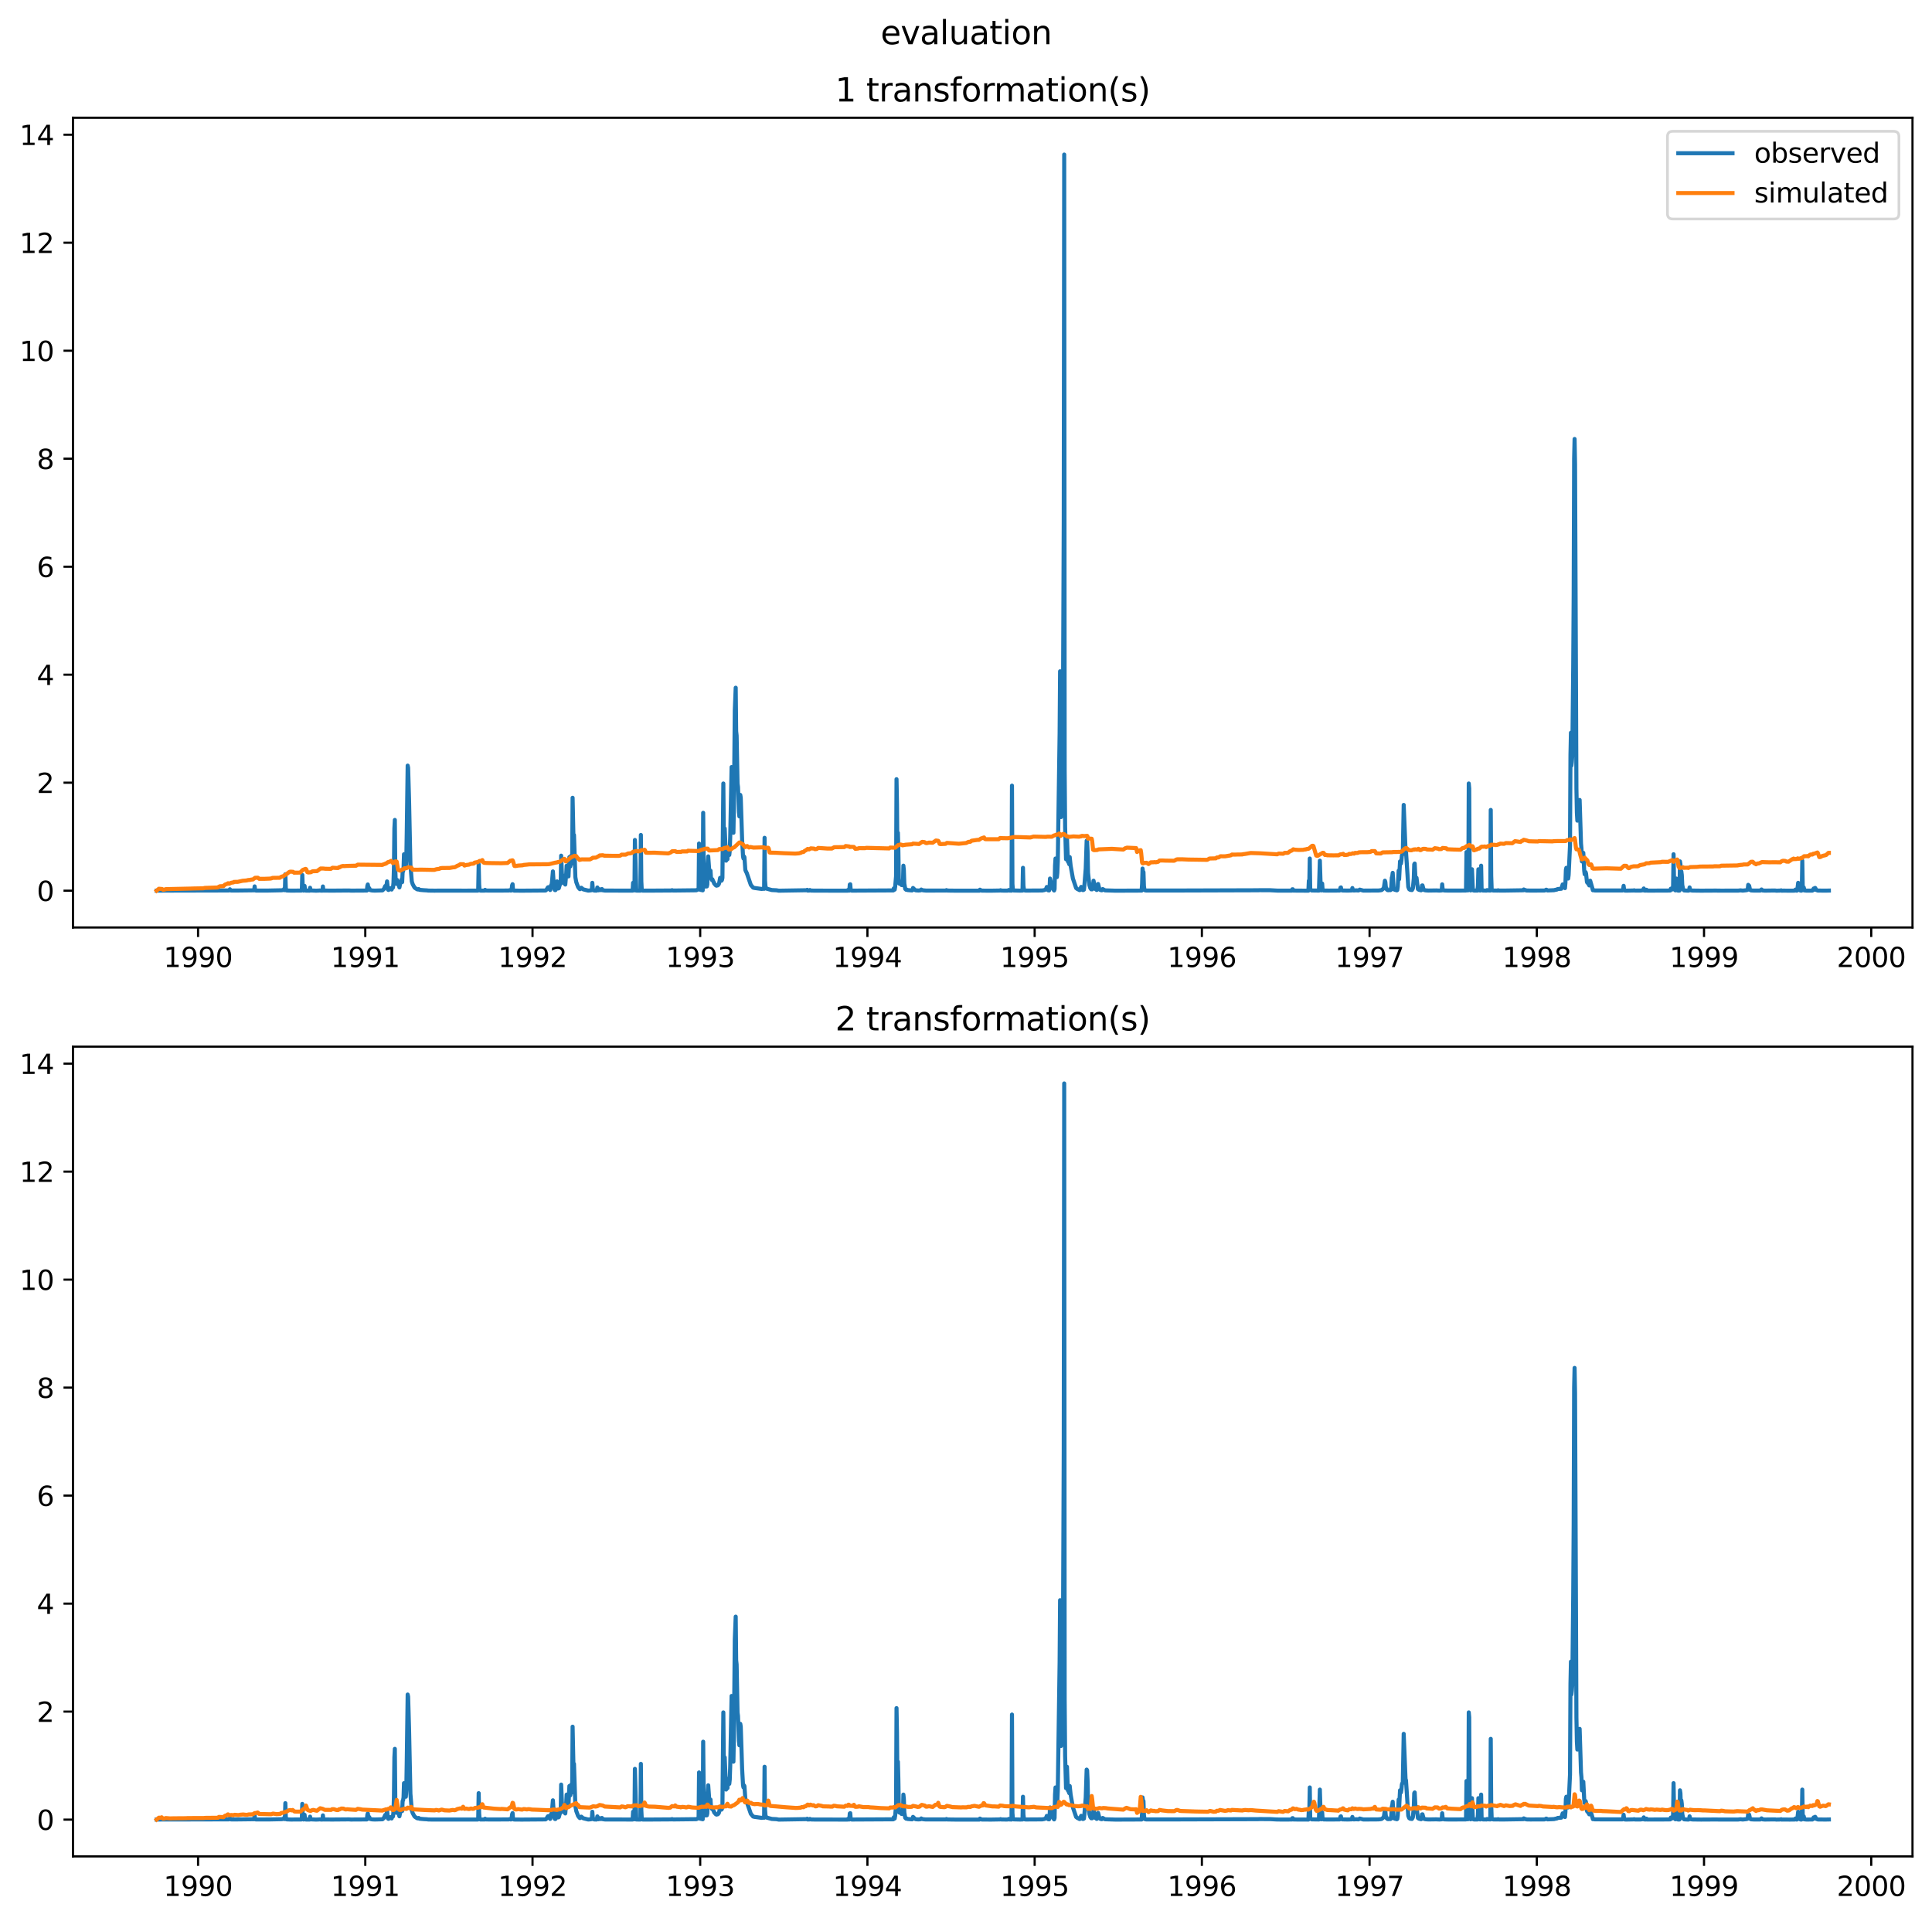 <?xml version="1.0" encoding="utf-8" standalone="no"?>
<!DOCTYPE svg PUBLIC "-//W3C//DTD SVG 1.1//EN"
  "http://www.w3.org/Graphics/SVG/1.1/DTD/svg11.dtd">
<svg xmlns:xlink="http://www.w3.org/1999/xlink" width="712.743pt" height="708.798pt" viewBox="0 0 712.743 708.798" xmlns="http://www.w3.org/2000/svg" version="1.1">
 <defs>
  <style type="text/css">*{stroke-linejoin: round; stroke-linecap: butt}</style>
 </defs>
 <g id="figure_1">
  <g id="patch_1">
   <path d="M 0 708.798 
L 712.743 708.798 
L 712.743 0 
L 0 0 
z
" style="fill: #ffffff"/>
  </g>
  <g id="axes_1">
   <g id="patch_2">
    <path d="M 26.925 342.2 
L 705.543 342.2 
L 705.543 43.44 
L 26.925 43.44 
z
" style="fill: #ffffff"/>
   </g>
   <g id="matplotlib.axis_1">
    <g id="xtick_1">
     <g id="line2d_1">
      <defs>
       <path id="ma1b8774d97" d="M 0 0 
L 0 3.5 
" style="stroke: #000000; stroke-width: 0.8"/>
      </defs>
      <g>
       <use xlink:href="#ma1b8774d97" x="73.068" y="342.2" style="stroke: #000000; stroke-width: 0.8"/>
      </g>
     </g>
     <g id="text_1">
      <!-- 1990 -->
      <g transform="translate(60.343 356.798) scale(0.1 -0.1)">
       <defs>
        <path id="DejaVuSans-31" d="M 794 531 
L 1825 531 
L 1825 4091 
L 703 3866 
L 703 4441 
L 1819 4666 
L 2450 4666 
L 2450 531 
L 3481 531 
L 3481 0 
L 794 0 
L 794 531 
z
" transform="scale(0.016)"/>
        <path id="DejaVuSans-39" d="M 703 97 
L 703 672 
Q 941 559 1184 500 
Q 1428 441 1663 441 
Q 2288 441 2617 861 
Q 2947 1281 2994 2138 
Q 2813 1869 2534 1725 
Q 2256 1581 1919 1581 
Q 1219 1581 811 2004 
Q 403 2428 403 3163 
Q 403 3881 828 4315 
Q 1253 4750 1959 4750 
Q 2769 4750 3195 4129 
Q 3622 3509 3622 2328 
Q 3622 1225 3098 567 
Q 2575 -91 1691 -91 
Q 1453 -91 1209 -44 
Q 966 3 703 97 
z
M 1959 2075 
Q 2384 2075 2632 2365 
Q 2881 2656 2881 3163 
Q 2881 3666 2632 3958 
Q 2384 4250 1959 4250 
Q 1534 4250 1286 3958 
Q 1038 3666 1038 3163 
Q 1038 2656 1286 2365 
Q 1534 2075 1959 2075 
z
" transform="scale(0.016)"/>
        <path id="DejaVuSans-30" d="M 2034 4250 
Q 1547 4250 1301 3770 
Q 1056 3291 1056 2328 
Q 1056 1369 1301 889 
Q 1547 409 2034 409 
Q 2525 409 2770 889 
Q 3016 1369 3016 2328 
Q 3016 3291 2770 3770 
Q 2525 4250 2034 4250 
z
M 2034 4750 
Q 2819 4750 3233 4129 
Q 3647 3509 3647 2328 
Q 3647 1150 3233 529 
Q 2819 -91 2034 -91 
Q 1250 -91 836 529 
Q 422 1150 422 2328 
Q 422 3509 836 4129 
Q 1250 4750 2034 4750 
z
" transform="scale(0.016)"/>
       </defs>
       <use xlink:href="#DejaVuSans-31"/>
       <use xlink:href="#DejaVuSans-39" x="63.623"/>
       <use xlink:href="#DejaVuSans-39" x="127.246"/>
       <use xlink:href="#DejaVuSans-30" x="190.869"/>
      </g>
     </g>
    </g>
    <g id="xtick_2">
     <g id="line2d_2">
      <g>
       <use xlink:href="#ma1b8774d97" x="134.76" y="342.2" style="stroke: #000000; stroke-width: 0.8"/>
      </g>
     </g>
     <g id="text_2">
      <!-- 1991 -->
      <g transform="translate(122.035 356.798) scale(0.1 -0.1)">
       <use xlink:href="#DejaVuSans-31"/>
       <use xlink:href="#DejaVuSans-39" x="63.623"/>
       <use xlink:href="#DejaVuSans-39" x="127.246"/>
       <use xlink:href="#DejaVuSans-31" x="190.869"/>
      </g>
     </g>
    </g>
    <g id="xtick_3">
     <g id="line2d_3">
      <g>
       <use xlink:href="#ma1b8774d97" x="196.453" y="342.2" style="stroke: #000000; stroke-width: 0.8"/>
      </g>
     </g>
     <g id="text_3">
      <!-- 1992 -->
      <g transform="translate(183.728 356.798) scale(0.1 -0.1)">
       <defs>
        <path id="DejaVuSans-32" d="M 1228 531 
L 3431 531 
L 3431 0 
L 469 0 
L 469 531 
Q 828 903 1448 1529 
Q 2069 2156 2228 2338 
Q 2531 2678 2651 2914 
Q 2772 3150 2772 3378 
Q 2772 3750 2511 3984 
Q 2250 4219 1831 4219 
Q 1534 4219 1204 4116 
Q 875 4013 500 3803 
L 500 4441 
Q 881 4594 1212 4672 
Q 1544 4750 1819 4750 
Q 2544 4750 2975 4387 
Q 3406 4025 3406 3419 
Q 3406 3131 3298 2873 
Q 3191 2616 2906 2266 
Q 2828 2175 2409 1742 
Q 1991 1309 1228 531 
z
" transform="scale(0.016)"/>
       </defs>
       <use xlink:href="#DejaVuSans-31"/>
       <use xlink:href="#DejaVuSans-39" x="63.623"/>
       <use xlink:href="#DejaVuSans-39" x="127.246"/>
       <use xlink:href="#DejaVuSans-32" x="190.869"/>
      </g>
     </g>
    </g>
    <g id="xtick_4">
     <g id="line2d_4">
      <g>
       <use xlink:href="#ma1b8774d97" x="258.314" y="342.2" style="stroke: #000000; stroke-width: 0.8"/>
      </g>
     </g>
     <g id="text_4">
      <!-- 1993 -->
      <g transform="translate(245.589 356.798) scale(0.1 -0.1)">
       <defs>
        <path id="DejaVuSans-33" d="M 2597 2516 
Q 3050 2419 3304 2112 
Q 3559 1806 3559 1356 
Q 3559 666 3084 287 
Q 2609 -91 1734 -91 
Q 1441 -91 1130 -33 
Q 819 25 488 141 
L 488 750 
Q 750 597 1062 519 
Q 1375 441 1716 441 
Q 2309 441 2620 675 
Q 2931 909 2931 1356 
Q 2931 1769 2642 2001 
Q 2353 2234 1838 2234 
L 1294 2234 
L 1294 2753 
L 1863 2753 
Q 2328 2753 2575 2939 
Q 2822 3125 2822 3475 
Q 2822 3834 2567 4026 
Q 2313 4219 1838 4219 
Q 1578 4219 1281 4162 
Q 984 4106 628 3988 
L 628 4550 
Q 988 4650 1302 4700 
Q 1616 4750 1894 4750 
Q 2613 4750 3031 4423 
Q 3450 4097 3450 3541 
Q 3450 3153 3228 2886 
Q 3006 2619 2597 2516 
z
" transform="scale(0.016)"/>
       </defs>
       <use xlink:href="#DejaVuSans-31"/>
       <use xlink:href="#DejaVuSans-39" x="63.623"/>
       <use xlink:href="#DejaVuSans-39" x="127.246"/>
       <use xlink:href="#DejaVuSans-33" x="190.869"/>
      </g>
     </g>
    </g>
    <g id="xtick_5">
     <g id="line2d_5">
      <g>
       <use xlink:href="#ma1b8774d97" x="320.007" y="342.2" style="stroke: #000000; stroke-width: 0.8"/>
      </g>
     </g>
     <g id="text_5">
      <!-- 1994 -->
      <g transform="translate(307.282 356.798) scale(0.1 -0.1)">
       <defs>
        <path id="DejaVuSans-34" d="M 2419 4116 
L 825 1625 
L 2419 1625 
L 2419 4116 
z
M 2253 4666 
L 3047 4666 
L 3047 1625 
L 3713 1625 
L 3713 1100 
L 3047 1100 
L 3047 0 
L 2419 0 
L 2419 1100 
L 313 1100 
L 313 1709 
L 2253 4666 
z
" transform="scale(0.016)"/>
       </defs>
       <use xlink:href="#DejaVuSans-31"/>
       <use xlink:href="#DejaVuSans-39" x="63.623"/>
       <use xlink:href="#DejaVuSans-39" x="127.246"/>
       <use xlink:href="#DejaVuSans-34" x="190.869"/>
      </g>
     </g>
    </g>
    <g id="xtick_6">
     <g id="line2d_6">
      <g>
       <use xlink:href="#ma1b8774d97" x="381.699" y="342.2" style="stroke: #000000; stroke-width: 0.8"/>
      </g>
     </g>
     <g id="text_6">
      <!-- 1995 -->
      <g transform="translate(368.974 356.798) scale(0.1 -0.1)">
       <defs>
        <path id="DejaVuSans-35" d="M 691 4666 
L 3169 4666 
L 3169 4134 
L 1269 4134 
L 1269 2991 
Q 1406 3038 1543 3061 
Q 1681 3084 1819 3084 
Q 2600 3084 3056 2656 
Q 3513 2228 3513 1497 
Q 3513 744 3044 326 
Q 2575 -91 1722 -91 
Q 1428 -91 1123 -41 
Q 819 9 494 109 
L 494 744 
Q 775 591 1075 516 
Q 1375 441 1709 441 
Q 2250 441 2565 725 
Q 2881 1009 2881 1497 
Q 2881 1984 2565 2268 
Q 2250 2553 1709 2553 
Q 1456 2553 1204 2497 
Q 953 2441 691 2322 
L 691 4666 
z
" transform="scale(0.016)"/>
       </defs>
       <use xlink:href="#DejaVuSans-31"/>
       <use xlink:href="#DejaVuSans-39" x="63.623"/>
       <use xlink:href="#DejaVuSans-39" x="127.246"/>
       <use xlink:href="#DejaVuSans-35" x="190.869"/>
      </g>
     </g>
    </g>
    <g id="xtick_7">
     <g id="line2d_7">
      <g>
       <use xlink:href="#ma1b8774d97" x="443.392" y="342.2" style="stroke: #000000; stroke-width: 0.8"/>
      </g>
     </g>
     <g id="text_7">
      <!-- 1996 -->
      <g transform="translate(430.667 356.798) scale(0.1 -0.1)">
       <defs>
        <path id="DejaVuSans-36" d="M 2113 2584 
Q 1688 2584 1439 2293 
Q 1191 2003 1191 1497 
Q 1191 994 1439 701 
Q 1688 409 2113 409 
Q 2538 409 2786 701 
Q 3034 994 3034 1497 
Q 3034 2003 2786 2293 
Q 2538 2584 2113 2584 
z
M 3366 4563 
L 3366 3988 
Q 3128 4100 2886 4159 
Q 2644 4219 2406 4219 
Q 1781 4219 1451 3797 
Q 1122 3375 1075 2522 
Q 1259 2794 1537 2939 
Q 1816 3084 2150 3084 
Q 2853 3084 3261 2657 
Q 3669 2231 3669 1497 
Q 3669 778 3244 343 
Q 2819 -91 2113 -91 
Q 1303 -91 875 529 
Q 447 1150 447 2328 
Q 447 3434 972 4092 
Q 1497 4750 2381 4750 
Q 2619 4750 2861 4703 
Q 3103 4656 3366 4563 
z
" transform="scale(0.016)"/>
       </defs>
       <use xlink:href="#DejaVuSans-31"/>
       <use xlink:href="#DejaVuSans-39" x="63.623"/>
       <use xlink:href="#DejaVuSans-39" x="127.246"/>
       <use xlink:href="#DejaVuSans-36" x="190.869"/>
      </g>
     </g>
    </g>
    <g id="xtick_8">
     <g id="line2d_8">
      <g>
       <use xlink:href="#ma1b8774d97" x="505.254" y="342.2" style="stroke: #000000; stroke-width: 0.8"/>
      </g>
     </g>
     <g id="text_8">
      <!-- 1997 -->
      <g transform="translate(492.529 356.798) scale(0.1 -0.1)">
       <defs>
        <path id="DejaVuSans-37" d="M 525 4666 
L 3525 4666 
L 3525 4397 
L 1831 0 
L 1172 0 
L 2766 4134 
L 525 4134 
L 525 4666 
z
" transform="scale(0.016)"/>
       </defs>
       <use xlink:href="#DejaVuSans-31"/>
       <use xlink:href="#DejaVuSans-39" x="63.623"/>
       <use xlink:href="#DejaVuSans-39" x="127.246"/>
       <use xlink:href="#DejaVuSans-37" x="190.869"/>
      </g>
     </g>
    </g>
    <g id="xtick_9">
     <g id="line2d_9">
      <g>
       <use xlink:href="#ma1b8774d97" x="566.946" y="342.2" style="stroke: #000000; stroke-width: 0.8"/>
      </g>
     </g>
     <g id="text_9">
      <!-- 1998 -->
      <g transform="translate(554.221 356.798) scale(0.1 -0.1)">
       <defs>
        <path id="DejaVuSans-38" d="M 2034 2216 
Q 1584 2216 1326 1975 
Q 1069 1734 1069 1313 
Q 1069 891 1326 650 
Q 1584 409 2034 409 
Q 2484 409 2743 651 
Q 3003 894 3003 1313 
Q 3003 1734 2745 1975 
Q 2488 2216 2034 2216 
z
M 1403 2484 
Q 997 2584 770 2862 
Q 544 3141 544 3541 
Q 544 4100 942 4425 
Q 1341 4750 2034 4750 
Q 2731 4750 3128 4425 
Q 3525 4100 3525 3541 
Q 3525 3141 3298 2862 
Q 3072 2584 2669 2484 
Q 3125 2378 3379 2068 
Q 3634 1759 3634 1313 
Q 3634 634 3220 271 
Q 2806 -91 2034 -91 
Q 1263 -91 848 271 
Q 434 634 434 1313 
Q 434 1759 690 2068 
Q 947 2378 1403 2484 
z
M 1172 3481 
Q 1172 3119 1398 2916 
Q 1625 2713 2034 2713 
Q 2441 2713 2670 2916 
Q 2900 3119 2900 3481 
Q 2900 3844 2670 4047 
Q 2441 4250 2034 4250 
Q 1625 4250 1398 4047 
Q 1172 3844 1172 3481 
z
" transform="scale(0.016)"/>
       </defs>
       <use xlink:href="#DejaVuSans-31"/>
       <use xlink:href="#DejaVuSans-39" x="63.623"/>
       <use xlink:href="#DejaVuSans-39" x="127.246"/>
       <use xlink:href="#DejaVuSans-38" x="190.869"/>
      </g>
     </g>
    </g>
    <g id="xtick_10">
     <g id="line2d_10">
      <g>
       <use xlink:href="#ma1b8774d97" x="628.639" y="342.2" style="stroke: #000000; stroke-width: 0.8"/>
      </g>
     </g>
     <g id="text_10">
      <!-- 1999 -->
      <g transform="translate(615.914 356.798) scale(0.1 -0.1)">
       <use xlink:href="#DejaVuSans-31"/>
       <use xlink:href="#DejaVuSans-39" x="63.623"/>
       <use xlink:href="#DejaVuSans-39" x="127.246"/>
       <use xlink:href="#DejaVuSans-39" x="190.869"/>
      </g>
     </g>
    </g>
    <g id="xtick_11">
     <g id="line2d_11">
      <g>
       <use xlink:href="#ma1b8774d97" x="690.331" y="342.2" style="stroke: #000000; stroke-width: 0.8"/>
      </g>
     </g>
     <g id="text_11">
      <!-- 2000 -->
      <g transform="translate(677.606 356.798) scale(0.1 -0.1)">
       <use xlink:href="#DejaVuSans-32"/>
       <use xlink:href="#DejaVuSans-30" x="63.623"/>
       <use xlink:href="#DejaVuSans-30" x="127.246"/>
       <use xlink:href="#DejaVuSans-30" x="190.869"/>
      </g>
     </g>
    </g>
   </g>
   <g id="matplotlib.axis_2">
    <g id="ytick_1">
     <g id="line2d_12">
      <defs>
       <path id="m723e94a504" d="M 0 0 
L -3.5 0 
" style="stroke: #000000; stroke-width: 0.8"/>
      </defs>
      <g>
       <use xlink:href="#m723e94a504" x="26.925" y="328.62" style="stroke: #000000; stroke-width: 0.8"/>
      </g>
     </g>
     <g id="text_12">
      <!-- 0 -->
      <g transform="translate(13.562 332.419) scale(0.1 -0.1)">
       <use xlink:href="#DejaVuSans-30"/>
      </g>
     </g>
    </g>
    <g id="ytick_2">
     <g id="line2d_13">
      <g>
       <use xlink:href="#m723e94a504" x="26.925" y="288.775" style="stroke: #000000; stroke-width: 0.8"/>
      </g>
     </g>
     <g id="text_13">
      <!-- 2 -->
      <g transform="translate(13.562 292.574) scale(0.1 -0.1)">
       <use xlink:href="#DejaVuSans-32"/>
      </g>
     </g>
    </g>
    <g id="ytick_3">
     <g id="line2d_14">
      <g>
       <use xlink:href="#m723e94a504" x="26.925" y="248.93" style="stroke: #000000; stroke-width: 0.8"/>
      </g>
     </g>
     <g id="text_14">
      <!-- 4 -->
      <g transform="translate(13.562 252.729) scale(0.1 -0.1)">
       <use xlink:href="#DejaVuSans-34"/>
      </g>
     </g>
    </g>
    <g id="ytick_4">
     <g id="line2d_15">
      <g>
       <use xlink:href="#m723e94a504" x="26.925" y="209.085" style="stroke: #000000; stroke-width: 0.8"/>
      </g>
     </g>
     <g id="text_15">
      <!-- 6 -->
      <g transform="translate(13.562 212.884) scale(0.1 -0.1)">
       <use xlink:href="#DejaVuSans-36"/>
      </g>
     </g>
    </g>
    <g id="ytick_5">
     <g id="line2d_16">
      <g>
       <use xlink:href="#m723e94a504" x="26.925" y="169.24" style="stroke: #000000; stroke-width: 0.8"/>
      </g>
     </g>
     <g id="text_16">
      <!-- 8 -->
      <g transform="translate(13.562 173.039) scale(0.1 -0.1)">
       <use xlink:href="#DejaVuSans-38"/>
      </g>
     </g>
    </g>
    <g id="ytick_6">
     <g id="line2d_17">
      <g>
       <use xlink:href="#m723e94a504" x="26.925" y="129.395" style="stroke: #000000; stroke-width: 0.8"/>
      </g>
     </g>
     <g id="text_17">
      <!-- 10 -->
      <g transform="translate(7.2 133.194) scale(0.1 -0.1)">
       <use xlink:href="#DejaVuSans-31"/>
       <use xlink:href="#DejaVuSans-30" x="63.623"/>
      </g>
     </g>
    </g>
    <g id="ytick_7">
     <g id="line2d_18">
      <g>
       <use xlink:href="#m723e94a504" x="26.925" y="89.55" style="stroke: #000000; stroke-width: 0.8"/>
      </g>
     </g>
     <g id="text_18">
      <!-- 12 -->
      <g transform="translate(7.2 93.349) scale(0.1 -0.1)">
       <use xlink:href="#DejaVuSans-31"/>
       <use xlink:href="#DejaVuSans-32" x="63.623"/>
      </g>
     </g>
    </g>
    <g id="ytick_8">
     <g id="line2d_19">
      <g>
       <use xlink:href="#m723e94a504" x="26.925" y="49.704" style="stroke: #000000; stroke-width: 0.8"/>
      </g>
     </g>
     <g id="text_19">
      <!-- 14 -->
      <g transform="translate(7.2 53.504) scale(0.1 -0.1)">
       <use xlink:href="#DejaVuSans-31"/>
       <use xlink:href="#DejaVuSans-34" x="63.623"/>
      </g>
     </g>
    </g>
   </g>
   <g id="line2d_20">
    <path d="M 57.771 328.604 
L 61.321 328.574 
L 63.011 328.588 
L 84.477 328.538 
L 84.646 328.441 
L 84.815 328.092 
L 85.153 328.538 
L 85.491 328.564 
L 87.519 328.556 
L 93.773 328.481 
L 93.942 327.038 
L 94.111 328.485 
L 94.449 328.57 
L 99.012 328.568 
L 103.914 328.467 
L 104.59 328.367 
L 104.928 327.829 
L 105.097 328.443 
L 105.266 322.556 
L 105.435 327.566 
L 105.604 328.407 
L 105.773 328.536 
L 106.111 328.554 
L 107.294 328.594 
L 111.182 328.574 
L 111.351 328.465 
L 111.52 322.819 
L 111.689 327.355 
L 111.858 328.508 
L 112.027 328.582 
L 112.365 326.853 
L 112.534 328.475 
L 112.872 328.598 
L 114.224 328.606 
L 114.393 327.538 
L 114.562 328.524 
L 116.59 328.614 
L 117.605 328.572 
L 117.943 328.536 
L 118.45 328.598 
L 118.957 328.594 
L 119.126 327.064 
L 119.295 328.572 
L 122.337 328.594 
L 122.844 328.594 
L 128.76 328.544 
L 129.436 328.594 
L 135.352 328.56 
L 135.521 326.879 
L 135.69 326.325 
L 135.859 327.407 
L 136.197 327.644 
L 136.535 328.393 
L 137.211 328.532 
L 138.225 328.588 
L 141.098 328.5 
L 141.606 328.04 
L 141.944 327.301 
L 142.113 326.907 
L 142.282 326.853 
L 142.451 327.012 
L 142.62 326.458 
L 142.789 325.191 
L 143.127 328.224 
L 143.296 328.357 
L 143.465 328.277 
L 143.972 327.723 
L 144.479 328.198 
L 144.817 327.327 
L 144.986 327.461 
L 145.155 325.719 
L 145.324 320.446 
L 145.493 305.679 
L 145.662 302.515 
L 145.831 320.709 
L 146 325.456 
L 146.169 326.088 
L 146.338 325.719 
L 146.507 324.665 
L 146.845 326.299 
L 147.014 326.299 
L 147.352 327.407 
L 147.69 325.719 
L 147.859 325.191 
L 148.028 325.456 
L 148.197 324.4 
L 148.366 325.456 
L 148.535 321.765 
L 148.704 321.5 
L 148.873 320.446 
L 149.042 315.172 
L 149.211 319.127 
L 149.38 315.435 
L 149.55 316.491 
L 149.719 320.183 
L 149.888 317.545 
L 150.057 307.261 
L 150.395 282.473 
L 150.564 283.266 
L 150.902 294.867 
L 151.409 319.127 
L 151.916 325.191 
L 152.254 326.247 
L 152.93 327.461 
L 153.268 327.723 
L 153.944 328.146 
L 154.282 328.172 
L 154.451 328.014 
L 154.789 328.303 
L 156.31 328.441 
L 157.493 328.504 
L 158.001 328.578 
L 160.198 328.606 
L 162.733 328.596 
L 171.015 328.602 
L 171.86 328.602 
L 176.255 328.598 
L 176.424 327.961 
L 176.593 318.864 
L 176.762 326.299 
L 176.931 328.465 
L 177.269 328.59 
L 178.79 328.586 
L 178.959 328.303 
L 179.128 328.546 
L 179.973 328.572 
L 184.368 328.574 
L 187.748 328.554 
L 187.917 328.457 
L 188.424 328.572 
L 188.593 328.556 
L 188.762 328.066 
L 188.931 326.67 
L 189.1 326.221 
L 189.269 328.423 
L 189.607 328.588 
L 192.481 328.614 
L 201.27 328.546 
L 201.608 328.251 
L 202.115 327.407 
L 202.284 327.327 
L 202.453 327.433 
L 202.96 328.367 
L 203.129 327.829 
L 203.298 326.616 
L 203.467 326.536 
L 203.636 325.456 
L 203.974 321.5 
L 204.312 326.827 
L 204.65 328.329 
L 204.819 328.423 
L 204.988 328.329 
L 205.157 327.855 
L 205.495 325.191 
L 205.664 327.118 
L 206.002 327.803 
L 206.171 327.672 
L 206.509 326.431 
L 206.848 325.982 
L 207.017 315.698 
L 207.355 323.609 
L 207.524 324.928 
L 207.693 324.665 
L 207.862 323.082 
L 208.2 325.982 
L 208.369 325.719 
L 208.538 326.353 
L 208.876 322.556 
L 209.045 319.39 
L 209.214 319.39 
L 209.552 321.237 
L 209.721 323.347 
L 210.059 316.226 
L 210.397 319.655 
L 210.735 315.698 
L 210.904 318.336 
L 211.073 318.599 
L 211.242 294.341 
L 211.58 310.425 
L 211.749 308.052 
L 212.256 323.609 
L 212.594 325.456 
L 213.27 327.275 
L 213.777 327.935 
L 213.946 328.066 
L 214.115 327.698 
L 214.284 327.855 
L 214.453 327.538 
L 215.13 328.12 
L 216.989 328.582 
L 217.665 328.536 
L 218.341 328.419 
L 218.51 325.719 
L 218.679 327.749 
L 218.848 328.395 
L 219.186 328.564 
L 220.031 328.598 
L 220.2 328.471 
L 220.369 327.433 
L 220.538 328.303 
L 220.707 328.481 
L 220.876 328.479 
L 221.214 328.092 
L 221.383 328.357 
L 221.721 328.433 
L 221.89 328.303 
L 222.059 328.014 
L 222.397 328.465 
L 223.243 328.578 
L 233.384 328.594 
L 233.553 325.719 
L 233.722 328.516 
L 233.891 327.961 
L 234.06 328.504 
L 234.229 309.899 
L 234.736 328.582 
L 236.088 328.606 
L 236.257 328.59 
L 236.426 308.052 
L 236.595 325.191 
L 236.764 328.498 
L 237.102 328.59 
L 240.314 328.594 
L 247.751 328.546 
L 247.92 328.423 
L 248.258 328.564 
L 256.878 328.463 
L 257.723 328.092 
L 257.892 311.216 
L 258.23 327.644 
L 258.399 328.329 
L 258.568 328.12 
L 258.737 328.369 
L 259.244 328.489 
L 259.413 299.878 
L 259.582 316.491 
L 259.92 323.347 
L 260.089 326.484 
L 260.258 327.09 
L 260.765 327.038 
L 260.934 326.325 
L 261.272 315.963 
L 261.779 323.082 
L 261.948 321.5 
L 262.117 321.237 
L 262.286 323.874 
L 262.624 324.665 
L 262.793 324.4 
L 263.131 325.191 
L 263.3 325.456 
L 263.469 325.982 
L 263.638 326.088 
L 263.977 326.564 
L 264.315 326.773 
L 264.822 326.642 
L 265.16 326.247 
L 265.329 325.719 
L 265.667 323.874 
L 266.005 324.4 
L 266.174 324.928 
L 266.343 324.665 
L 266.512 323.874 
L 266.85 289.066 
L 267.019 307.261 
L 267.188 308.843 
L 267.357 305.679 
L 267.864 317.545 
L 268.033 316.226 
L 268.202 315.963 
L 268.371 317.017 
L 268.54 313.59 
L 268.709 314.116 
L 268.878 314.116 
L 269.047 315.435 
L 269.216 313.853 
L 269.385 308.843 
L 269.892 283.001 
L 270.061 287.221 
L 270.568 307.261 
L 270.737 298.033 
L 271.075 262.17 
L 271.413 253.733 
L 271.582 269.817 
L 271.751 271.398 
L 272.09 289.066 
L 272.259 290.385 
L 272.597 299.615 
L 272.766 301.197 
L 272.935 294.076 
L 273.104 293.285 
L 273.273 294.341 
L 273.78 309.899 
L 274.118 315.963 
L 274.287 316.754 
L 274.456 315.963 
L 274.625 316.226 
L 274.963 320.974 
L 275.301 321.765 
L 275.47 322.028 
L 276.991 326.484 
L 277.836 327.486 
L 278.343 327.618 
L 281.048 327.986 
L 281.386 327.881 
L 281.893 327.935 
L 282.062 309.108 
L 282.231 324.928 
L 282.4 327.064 
L 282.738 327.855 
L 284.766 328.385 
L 286.456 328.465 
L 286.794 328.528 
L 287.301 328.62 
L 297.612 328.449 
L 297.781 328.303 
L 297.95 328.58 
L 298.626 328.56 
L 298.795 328.375 
L 299.133 328.564 
L 300.654 328.598 
L 312.654 328.614 
L 312.824 328.357 
L 312.993 328.586 
L 313.331 328.58 
L 313.5 326.353 
L 313.669 326.247 
L 313.838 328.449 
L 314.176 328.596 
L 329.557 328.514 
L 329.726 327.775 
L 329.895 327.855 
L 330.064 328.224 
L 330.233 327.223 
L 330.571 323.347 
L 330.74 287.484 
L 330.909 296.714 
L 331.078 315.963 
L 331.247 307.261 
L 331.416 313.59 
L 331.585 324.137 
L 331.754 326.01 
L 331.923 325.456 
L 332.092 325.456 
L 332.261 325.719 
L 332.43 326.379 
L 332.599 326.536 
L 332.768 326.116 
L 332.937 326.168 
L 333.106 326.59 
L 333.275 319.39 
L 333.444 320.974 
L 333.613 325.982 
L 333.951 327.961 
L 334.289 328.277 
L 334.458 328.198 
L 334.796 328.389 
L 336.148 328.5 
L 336.486 328.522 
L 336.655 328.303 
L 336.824 327.618 
L 337.501 328.303 
L 337.839 328.485 
L 338.853 328.554 
L 339.529 328.5 
L 339.698 328.449 
L 339.867 328.198 
L 340.036 328.373 
L 340.712 328.492 
L 341.557 328.568 
L 348.994 328.564 
L 349.163 328.407 
L 349.501 328.574 
L 352.543 328.614 
L 361.332 328.61 
L 361.501 328.251 
L 362.178 328.598 
L 365.727 328.614 
L 368.938 328.556 
L 369.107 328.441 
L 369.445 328.58 
L 371.474 328.596 
L 371.812 328.58 
L 372.15 328.367 
L 372.319 328.562 
L 373.164 328.596 
L 373.333 289.857 
L 373.502 326.116 
L 373.671 328.303 
L 374.009 328.54 
L 376.375 328.598 
L 377.22 328.57 
L 377.389 320.183 
L 377.558 326.773 
L 377.727 328.092 
L 377.896 328.489 
L 378.404 328.578 
L 384.488 328.54 
L 385.333 328.383 
L 385.84 328.12 
L 386.178 327.249 
L 386.348 327.538 
L 386.686 328.479 
L 387.024 328.524 
L 387.193 328.092 
L 387.362 324.137 
L 387.869 326.088 
L 388.376 327.012 
L 388.714 328.369 
L 388.883 328.544 
L 389.052 328.014 
L 389.221 319.39 
L 389.39 316.754 
L 389.728 323.609 
L 389.897 323.609 
L 390.066 322.028 
L 390.235 317.808 
L 390.911 270.608 
L 391.08 247.667 
L 391.418 301.46 
L 391.587 299.878 
L 391.756 268.5 
L 391.925 294.867 
L 392.094 274.827 
L 392.432 192.029 
L 392.601 57.02 
L 392.77 284.057 
L 392.939 305.151 
L 393.277 317.017 
L 393.446 316.226 
L 393.615 309.108 
L 393.953 317.808 
L 394.291 318.336 
L 394.461 318.864 
L 394.63 316.226 
L 394.968 319.39 
L 395.813 324.137 
L 396.996 327.644 
L 397.503 328.04 
L 397.841 328.172 
L 398.179 328.395 
L 398.348 328.415 
L 398.855 327.223 
L 399.024 327.512 
L 399.362 328.329 
L 399.531 328.409 
L 399.869 328.251 
L 400.038 326.801 
L 400.545 320.446 
L 400.883 310.162 
L 401.052 310.425 
L 401.221 314.116 
L 401.39 322.028 
L 401.897 326.564 
L 402.235 327.672 
L 402.573 328.12 
L 402.912 328.12 
L 403.081 327.909 
L 403.419 324.928 
L 404.095 327.986 
L 404.602 328.361 
L 404.771 328.224 
L 404.94 326.616 
L 405.109 326.142 
L 405.616 328.12 
L 405.954 328.367 
L 406.461 328.475 
L 406.63 328.357 
L 406.799 328.014 
L 407.644 328.496 
L 411.532 328.618 
L 421.166 328.58 
L 421.335 326.142 
L 421.504 320.446 
L 421.673 321.765 
L 421.842 321.765 
L 422.011 326.958 
L 422.18 328.146 
L 422.349 328.449 
L 422.856 328.562 
L 432.152 328.562 
L 464.097 328.463 
L 464.773 328.431 
L 468.661 328.449 
L 471.196 328.586 
L 473.731 328.598 
L 476.605 328.586 
L 476.774 328.092 
L 476.943 328.092 
L 477.112 328.568 
L 478.633 328.596 
L 482.689 328.61 
L 482.858 324.928 
L 483.027 325.719 
L 483.196 316.754 
L 483.365 328.277 
L 483.534 328.251 
L 483.872 328.536 
L 486.577 328.578 
L 486.915 317.545 
L 487.253 328.395 
L 487.422 328.522 
L 487.591 327.723 
L 487.76 325.982 
L 487.929 328.357 
L 488.267 328.556 
L 490.126 328.586 
L 494.183 328.56 
L 494.352 328.401 
L 494.521 327.512 
L 494.69 327.407 
L 494.859 328.409 
L 495.197 328.54 
L 497.225 328.582 
L 498.746 328.528 
L 498.915 327.644 
L 499.084 328.447 
L 499.422 328.548 
L 500.267 328.489 
L 500.606 328.506 
L 501.113 328.546 
L 501.282 328.504 
L 501.62 328.224 
L 502.972 328.586 
L 508.549 328.548 
L 509.395 328.449 
L 509.733 328.367 
L 510.409 327.803 
L 510.578 327.249 
L 510.916 324.928 
L 511.085 325.456 
L 511.254 327.355 
L 511.423 327.618 
L 511.592 328.172 
L 511.93 328.423 
L 512.268 328.441 
L 512.775 328.357 
L 512.944 328.417 
L 513.113 328.303 
L 513.282 326.958 
L 513.451 323.874 
L 513.62 323.347 
L 513.789 322.028 
L 514.127 327.723 
L 514.296 328.172 
L 514.803 328.365 
L 514.972 328.303 
L 515.31 328.491 
L 515.479 328.375 
L 515.648 327.144 
L 515.986 321.237 
L 516.155 324.4 
L 516.493 317.808 
L 516.662 318.073 
L 516.831 318.599 
L 517.001 317.545 
L 517.17 315.698 
L 517.339 315.172 
L 517.508 315.172 
L 517.846 296.977 
L 518.522 313.59 
L 518.691 314.116 
L 519.536 327.223 
L 519.874 328.066 
L 520.212 328.303 
L 520.888 328.389 
L 521.226 327.775 
L 521.564 324.137 
L 521.733 318.864 
L 521.902 318.599 
L 522.24 325.191 
L 522.409 325.719 
L 522.578 323.874 
L 523.085 328.014 
L 523.423 328.277 
L 524.268 328.481 
L 524.437 328.12 
L 524.606 326.695 
L 524.775 326.67 
L 525.114 327.961 
L 525.452 328.399 
L 525.959 328.496 
L 526.973 328.568 
L 529.846 328.524 
L 531.029 328.582 
L 531.874 328.516 
L 532.043 326.273 
L 532.212 328.066 
L 532.381 328.431 
L 532.888 328.538 
L 534.41 328.58 
L 540.663 328.562 
L 540.832 328.538 
L 541.001 314.381 
L 541.17 327.935 
L 541.339 328.451 
L 541.509 328.516 
L 541.678 328.224 
L 541.847 289.066 
L 542.016 290.913 
L 542.185 322.291 
L 542.354 328.224 
L 542.523 328.524 
L 542.692 327.881 
L 542.861 328.415 
L 543.03 320.709 
L 543.368 328.409 
L 543.706 328.572 
L 545.058 328.58 
L 545.227 326.933 
L 545.396 320.709 
L 545.565 327.803 
L 545.734 328.479 
L 546.072 328.562 
L 546.41 319.39 
L 546.579 327.803 
L 546.748 328.451 
L 547.086 328.554 
L 548.438 328.574 
L 548.607 328.403 
L 548.945 328.516 
L 549.791 328.564 
L 549.96 298.824 
L 550.129 323.082 
L 550.298 328.146 
L 550.467 328.463 
L 550.974 328.56 
L 552.495 328.568 
L 552.664 328.463 
L 553.002 328.578 
L 554.861 328.578 
L 555.706 328.564 
L 561.96 328.465 
L 562.129 328.172 
L 562.467 328.329 
L 562.636 328.447 
L 562.805 328.409 
L 563.143 328.548 
L 564.495 328.572 
L 569.735 328.56 
L 570.073 328.463 
L 570.411 328.251 
L 570.58 328.303 
L 570.918 328.536 
L 573.284 328.435 
L 573.791 328.303 
L 574.13 328.251 
L 574.468 328.172 
L 574.637 328.014 
L 575.989 327.909 
L 576.496 326.299 
L 577.003 326.564 
L 577.341 327.672 
L 577.51 325.719 
L 577.679 320.974 
L 577.848 320.183 
L 578.186 324.137 
L 578.355 323.609 
L 578.524 324.137 
L 578.693 322.819 
L 579.2 312.007 
L 579.369 278.519 
L 579.538 270.345 
L 579.707 282.473 
L 579.876 281.157 
L 580.045 278.782 
L 580.383 246.085 
L 580.552 219.98 
L 580.721 169.088 
L 580.89 161.968 
L 581.059 171.198 
L 581.566 290.913 
L 581.735 299.878 
L 581.904 302.778 
L 582.242 298.033 
L 582.581 298.559 
L 582.75 295.132 
L 583.257 311.216 
L 583.426 313.062 
L 583.595 317.808 
L 583.764 317.545 
L 583.933 314.644 
L 584.102 314.644 
L 584.44 321.237 
L 584.609 322.556 
L 584.778 321.765 
L 584.947 321.765 
L 585.116 322.291 
L 585.454 325.456 
L 585.623 325.719 
L 585.792 325.719 
L 586.299 326.67 
L 586.468 326.51 
L 586.637 324.928 
L 586.975 326.062 
L 587.651 328.463 
L 587.82 328.383 
L 588.327 328.53 
L 598.468 328.546 
L 598.807 328.04 
L 598.976 326.827 
L 599.145 328.172 
L 599.314 328.552 
L 599.821 328.604 
L 602.694 328.544 
L 602.863 328.465 
L 603.201 328.586 
L 605.229 328.574 
L 606.074 328.459 
L 606.243 328.303 
L 606.412 327.803 
L 606.581 328.56 
L 607.258 328.586 
L 607.427 328.277 
L 607.765 328.59 
L 609.962 328.588 
L 615.709 328.564 
L 616.216 328.536 
L 616.385 327.881 
L 616.554 327.881 
L 616.723 328.146 
L 616.892 328.066 
L 617.061 328.146 
L 617.23 326.721 
L 617.399 315.172 
L 617.568 324.137 
L 617.737 324.928 
L 617.906 328.172 
L 618.075 328.5 
L 618.413 324.137 
L 618.582 327.935 
L 618.751 328.485 
L 619.089 328.596 
L 619.596 328.582 
L 619.765 317.808 
L 619.934 318.864 
L 620.103 323.874 
L 620.272 321.5 
L 620.441 322.819 
L 620.61 326.51 
L 620.948 328.146 
L 621.286 328.522 
L 622.638 328.604 
L 622.976 328.598 
L 623.146 328.457 
L 623.315 327.407 
L 623.484 328.251 
L 623.822 328.504 
L 624.498 328.572 
L 627.54 328.61 
L 632.949 328.578 
L 634.808 328.604 
L 641.231 328.596 
L 642.076 328.492 
L 642.921 328.59 
L 644.273 328.441 
L 644.611 328.357 
L 644.78 328.014 
L 644.949 326.458 
L 645.118 327.461 
L 645.287 326.801 
L 645.625 328.329 
L 645.963 328.516 
L 647.146 328.582 
L 649.344 328.582 
L 649.851 328.172 
L 650.189 328.522 
L 651.034 328.598 
L 653.569 328.562 
L 654.921 328.56 
L 655.259 328.614 
L 656.443 328.596 
L 656.95 328.536 
L 657.119 328.485 
L 657.288 328.614 
L 657.795 328.598 
L 658.978 328.604 
L 660.161 328.61 
L 662.02 328.604 
L 662.358 328.224 
L 662.527 328.554 
L 662.865 328.61 
L 663.034 328.522 
L 663.372 325.719 
L 663.541 327.986 
L 663.71 327.301 
L 663.879 328.375 
L 664.218 328.586 
L 664.556 328.612 
L 664.725 327.592 
L 664.894 317.545 
L 665.063 327.829 
L 665.232 328.449 
L 665.401 327.381 
L 665.739 328.53 
L 666.415 328.594 
L 668.612 328.586 
L 669.119 327.803 
L 669.288 328.277 
L 669.457 328.146 
L 669.626 327.592 
L 670.133 328.393 
L 670.64 328.57 
L 671.654 328.582 
L 673.514 328.598 
L 674.697 328.572 
L 674.697 328.572 
" clip-path="url(#pf45e2d1072)" style="fill: none; stroke: #1f77b4; stroke-width: 1.5; stroke-linecap: square"/>
   </g>
   <g id="line2d_21">
    <path d="M 57.771 328.61 
L 58.616 327.901 
L 59.8 328.002 
L 60.138 328.267 
L 60.814 328.183 
L 61.152 328.046 
L 70.448 327.841 
L 71.631 327.801 
L 75.011 327.743 
L 75.518 327.599 
L 80.251 327.436 
L 81.096 326.985 
L 82.448 326.926 
L 82.955 326.396 
L 83.8 326.085 
L 84.139 325.865 
L 84.477 326.06 
L 85.322 325.686 
L 86.167 325.547 
L 86.336 325.376 
L 87.688 325.359 
L 89.547 324.951 
L 90.73 324.871 
L 91.237 324.781 
L 91.575 324.678 
L 92.251 324.651 
L 92.759 324.503 
L 93.266 324.493 
L 94.111 323.861 
L 95.125 323.837 
L 95.632 324.245 
L 97.491 324.242 
L 99.688 324.159 
L 100.195 324.056 
L 100.534 323.894 
L 103.238 323.855 
L 103.576 323.601 
L 103.914 323.436 
L 104.59 323.231 
L 105.097 322.826 
L 105.435 322.72 
L 106.787 321.656 
L 107.294 321.598 
L 108.139 321.662 
L 108.477 321.975 
L 110.675 321.943 
L 111.013 321.663 
L 111.689 320.957 
L 112.703 320.57 
L 112.872 320.635 
L 113.041 320.894 
L 113.379 321.777 
L 113.717 321.9 
L 114.731 321.806 
L 115.238 321.48 
L 115.745 321.433 
L 116.929 321.406 
L 118.281 320.436 
L 119.295 320.448 
L 120.14 320.541 
L 121.83 320.548 
L 121.999 320.584 
L 122.675 320.153 
L 124.027 320.236 
L 124.703 320.259 
L 125.042 319.954 
L 125.211 320.029 
L 125.887 319.648 
L 126.563 319.494 
L 126.901 319.548 
L 127.915 319.487 
L 131.126 319.398 
L 131.295 319.427 
L 131.971 319.015 
L 141.098 319.106 
L 141.437 318.909 
L 141.944 318.776 
L 142.282 318.584 
L 142.451 318.6 
L 143.127 318.071 
L 143.634 317.958 
L 144.31 317.61 
L 144.986 318.476 
L 145.324 318.287 
L 145.831 317.821 
L 146.169 317.796 
L 146.338 317.889 
L 146.845 320.866 
L 147.521 321.213 
L 147.69 321.225 
L 148.366 320.793 
L 148.873 320.651 
L 149.211 320.327 
L 149.888 320.347 
L 150.564 319.959 
L 151.24 320.114 
L 151.747 320.109 
L 152.254 320.865 
L 153.944 320.889 
L 155.127 320.85 
L 160.198 320.945 
L 161.043 320.683 
L 162.057 320.57 
L 162.395 320.349 
L 163.071 320.255 
L 165.945 320.225 
L 166.283 320.145 
L 166.621 320.107 
L 166.959 320.016 
L 167.804 319.953 
L 168.818 319.369 
L 169.156 319.289 
L 169.832 318.841 
L 171.015 318.863 
L 171.353 319.348 
L 172.029 319.125 
L 173.043 319.006 
L 173.55 318.748 
L 174.734 318.618 
L 175.072 318.264 
L 175.917 318.093 
L 176.086 318.162 
L 176.931 317.637 
L 177.438 317.637 
L 177.945 317.326 
L 178.283 318.148 
L 178.621 318.341 
L 179.466 318.399 
L 180.649 318.427 
L 184.875 318.482 
L 187.241 318.394 
L 188.255 317.573 
L 188.424 317.596 
L 188.931 317.41 
L 189.1 317.425 
L 189.269 317.761 
L 189.776 319.478 
L 190.114 319.531 
L 190.791 319.43 
L 191.129 319.355 
L 192.819 319.244 
L 193.157 319.12 
L 194.509 318.994 
L 195.185 318.91 
L 202.284 318.851 
L 202.791 318.784 
L 204.819 318.281 
L 205.495 318.179 
L 205.833 318.029 
L 206.509 317.97 
L 207.862 316.991 
L 208.2 316.86 
L 208.369 317.02 
L 208.707 317.794 
L 208.876 317.804 
L 210.397 316.529 
L 210.735 316.282 
L 211.918 315.751 
L 212.425 315.867 
L 212.594 315.861 
L 213.101 316.652 
L 213.27 316.68 
L 213.439 316.822 
L 213.777 317.262 
L 214.622 317.064 
L 217.665 317.079 
L 218.341 316.704 
L 218.679 316.465 
L 219.862 316.417 
L 220.876 315.872 
L 221.214 315.618 
L 222.228 315.54 
L 222.566 315.576 
L 222.904 315.704 
L 225.609 315.754 
L 228.313 315.759 
L 228.82 315.692 
L 229.327 315.314 
L 230.51 315.333 
L 230.848 315.324 
L 231.694 314.896 
L 232.539 314.839 
L 233.215 314.629 
L 233.553 314.247 
L 234.905 313.957 
L 235.412 314.116 
L 236.088 314.029 
L 236.595 313.689 
L 237.609 313.608 
L 237.778 313.503 
L 237.947 313.668 
L 238.285 314.589 
L 238.792 314.629 
L 240.99 314.61 
L 241.666 314.612 
L 246.567 314.868 
L 247.582 314.428 
L 247.92 314.09 
L 248.596 314.046 
L 249.103 314.032 
L 249.61 314.327 
L 250.962 314.293 
L 251.131 314.33 
L 251.638 314.121 
L 252.99 314.128 
L 253.497 314.135 
L 253.835 313.863 
L 254.511 313.907 
L 257.723 313.99 
L 258.906 313.474 
L 259.413 313.377 
L 260.258 313.109 
L 261.103 313.11 
L 261.61 313.787 
L 264.822 313.645 
L 265.329 313.262 
L 266.343 313.246 
L 266.512 313.268 
L 267.188 312.859 
L 268.202 312.734 
L 268.371 312.577 
L 268.878 313.413 
L 269.723 313.344 
L 270.23 312.893 
L 270.906 312.589 
L 272.766 310.826 
L 272.935 310.862 
L 273.273 311.101 
L 273.949 311.367 
L 274.794 312.462 
L 274.963 312.53 
L 275.301 312.272 
L 275.639 312.141 
L 275.977 312.453 
L 276.315 312.694 
L 276.822 312.499 
L 278.005 312.724 
L 281.724 312.614 
L 281.893 312.669 
L 282.062 312.927 
L 282.4 312.845 
L 283.245 312.771 
L 283.414 312.783 
L 283.583 313.047 
L 283.921 314.531 
L 284.259 314.585 
L 286.287 314.632 
L 289.161 314.788 
L 293.386 314.934 
L 294.4 314.859 
L 294.738 314.838 
L 295.076 314.724 
L 295.414 314.666 
L 295.752 314.429 
L 296.428 314.339 
L 296.936 313.867 
L 297.274 313.745 
L 297.95 313.214 
L 298.288 313.278 
L 298.457 313.398 
L 299.133 312.992 
L 299.809 313.051 
L 300.316 313.08 
L 300.654 313.302 
L 301.33 313.231 
L 301.837 312.84 
L 305.218 313.067 
L 306.908 313.068 
L 307.753 312.586 
L 309.105 312.57 
L 311.471 312.532 
L 311.978 312.138 
L 313.331 312.302 
L 313.5 312.514 
L 314.007 312.443 
L 315.021 312.481 
L 315.528 313.166 
L 316.542 313.072 
L 316.88 312.911 
L 319.077 312.943 
L 319.584 312.807 
L 328.035 313.029 
L 328.373 312.717 
L 330.233 312.772 
L 331.078 312.022 
L 331.416 311.745 
L 331.754 311.805 
L 332.092 311.559 
L 332.768 311.712 
L 332.937 311.879 
L 334.12 311.652 
L 336.486 311.488 
L 336.824 311.24 
L 338.346 311.35 
L 339.022 311.407 
L 340.205 310.601 
L 341.05 310.696 
L 341.557 311.03 
L 341.895 311.072 
L 342.74 310.866 
L 344.092 310.923 
L 345.275 310.105 
L 346.121 310.218 
L 346.29 310.441 
L 346.628 311.34 
L 346.966 311.426 
L 348.825 311.336 
L 349.332 310.986 
L 353.727 311.299 
L 354.741 311.197 
L 355.248 311.143 
L 356.431 311.03 
L 357.276 310.609 
L 357.952 310.573 
L 358.459 310.178 
L 360.656 309.859 
L 361.163 309.873 
L 361.84 309.395 
L 363.023 308.977 
L 363.361 309.554 
L 363.699 309.623 
L 368.431 309.631 
L 368.938 309.183 
L 369.953 309.24 
L 371.812 309.271 
L 372.15 309.201 
L 374.178 308.821 
L 376.375 308.86 
L 380.094 308.99 
L 381.277 308.661 
L 385.164 308.762 
L 386.009 308.763 
L 386.348 308.689 
L 388.038 308.714 
L 388.714 308.301 
L 389.39 308.081 
L 389.728 307.927 
L 390.404 307.899 
L 390.742 307.513 
L 390.911 307.636 
L 391.249 308.425 
L 391.587 308.183 
L 392.094 307.695 
L 392.601 307.762 
L 393.615 308.595 
L 394.122 308.64 
L 394.291 308.767 
L 395.982 308.595 
L 398.01 308.701 
L 398.517 308.633 
L 398.686 308.512 
L 398.855 308.574 
L 399.193 308.394 
L 400.038 308.473 
L 401.052 308.38 
L 401.221 308.647 
L 401.39 309.418 
L 401.559 309.324 
L 402.066 309.405 
L 402.743 309.447 
L 402.912 310.251 
L 403.25 313.499 
L 403.588 313.67 
L 404.771 313.606 
L 405.278 313.371 
L 410.179 313.171 
L 414.405 313.438 
L 415.081 312.969 
L 415.757 312.745 
L 419.138 312.901 
L 419.476 314.36 
L 420.152 313.799 
L 420.828 313.662 
L 420.997 314.728 
L 421.335 318.262 
L 421.504 318.503 
L 421.673 318.539 
L 422.011 318.371 
L 423.025 318.33 
L 423.701 318.79 
L 424.546 318.157 
L 425.56 318.129 
L 425.898 318.079 
L 426.405 318.131 
L 427.251 317.963 
L 427.758 317.498 
L 428.772 317.478 
L 430.124 317.532 
L 433.166 317.569 
L 434.011 317.109 
L 434.349 317.036 
L 436.04 317.028 
L 438.406 317.132 
L 441.448 317.174 
L 445.336 317.234 
L 445.843 316.968 
L 446.181 316.75 
L 448.547 316.69 
L 448.885 316.371 
L 449.561 316.345 
L 450.237 315.919 
L 451.928 315.939 
L 453.618 315.663 
L 454.125 315.557 
L 454.463 315.287 
L 455.477 315.311 
L 456.491 315.277 
L 458.35 315.252 
L 458.519 315.154 
L 458.857 315.124 
L 459.195 315.088 
L 461.393 314.709 
L 464.942 314.822 
L 471.196 315.199 
L 471.703 314.92 
L 473.393 314.995 
L 473.9 314.669 
L 475.083 314.666 
L 475.421 314.466 
L 475.759 314.143 
L 476.605 313.788 
L 477.112 313.344 
L 477.619 313.491 
L 478.633 313.555 
L 479.14 313.586 
L 480.83 313.543 
L 481.168 313.418 
L 481.675 313.411 
L 482.013 313.248 
L 482.689 313.178 
L 483.027 312.946 
L 484.041 312.072 
L 484.38 312.041 
L 484.549 312.163 
L 485.563 315.656 
L 485.901 315.761 
L 486.239 315.697 
L 487.253 315.024 
L 487.422 315.035 
L 487.929 314.644 
L 488.267 314.656 
L 488.436 314.87 
L 488.774 315.435 
L 489.281 315.419 
L 489.619 315.554 
L 491.816 315.586 
L 493.845 315.576 
L 494.352 315.245 
L 494.859 315.192 
L 495.197 315.138 
L 495.535 315.015 
L 495.873 315.43 
L 496.549 315.444 
L 497.394 315.299 
L 497.732 315.043 
L 498.408 315.09 
L 499.084 314.803 
L 499.422 314.947 
L 499.591 314.938 
L 499.929 314.666 
L 500.606 314.706 
L 500.944 314.653 
L 501.282 314.475 
L 502.127 314.425 
L 504.493 314.409 
L 504.831 314.38 
L 505.507 314.342 
L 506.014 314.015 
L 507.197 314.016 
L 507.366 314.229 
L 507.704 314.852 
L 509.395 314.899 
L 510.071 314.483 
L 513.62 314.42 
L 513.958 314.345 
L 516.662 314.319 
L 517.17 314.128 
L 518.184 313.134 
L 518.691 312.868 
L 518.86 312.885 
L 519.536 313.455 
L 519.874 313.683 
L 520.719 313.713 
L 521.564 313.396 
L 521.733 313.488 
L 522.071 313.34 
L 522.409 313.425 
L 522.916 313.45 
L 523.254 313.163 
L 523.592 313.316 
L 523.761 313.61 
L 524.099 313.659 
L 524.944 313.178 
L 525.959 313.191 
L 526.466 313.416 
L 527.987 313.473 
L 528.494 313.51 
L 529.339 312.935 
L 530.522 313.113 
L 530.86 313.304 
L 531.705 313.251 
L 532.212 312.849 
L 533.565 312.979 
L 533.903 313.33 
L 536.438 313.437 
L 538.804 313.499 
L 539.48 312.94 
L 539.818 312.833 
L 540.156 312.833 
L 541.17 312.111 
L 541.509 312.051 
L 542.016 311.722 
L 542.354 311.898 
L 542.692 312.401 
L 543.199 312.214 
L 543.368 312.453 
L 543.706 313.681 
L 543.875 313.714 
L 544.213 313.561 
L 544.72 313.432 
L 545.227 313.118 
L 545.734 313.077 
L 546.241 312.614 
L 546.579 312.382 
L 547.424 312.386 
L 547.762 312.305 
L 548.269 312.539 
L 548.945 312.171 
L 549.622 312.077 
L 550.129 311.652 
L 551.481 311.697 
L 551.819 311.784 
L 552.495 311.684 
L 552.833 311.476 
L 553.002 311.514 
L 553.509 311.244 
L 554.861 311.339 
L 555.537 311.047 
L 557.904 311.11 
L 558.918 310.338 
L 560.946 310.645 
L 561.453 310.218 
L 561.791 310.161 
L 562.129 309.836 
L 562.974 310.041 
L 563.312 310.129 
L 563.65 310.23 
L 563.988 310.377 
L 565.509 310.421 
L 567.369 310.461 
L 567.707 310.319 
L 570.918 310.39 
L 572.777 310.431 
L 573.115 310.35 
L 574.806 310.303 
L 575.651 310.311 
L 577.51 310.303 
L 577.679 310.269 
L 578.186 309.942 
L 579.031 309.856 
L 579.2 309.682 
L 579.538 309.992 
L 580.214 309.671 
L 580.552 309.469 
L 580.89 309.195 
L 581.059 309.909 
L 581.397 312.801 
L 581.566 313.361 
L 582.412 313.441 
L 582.581 313.724 
L 582.919 315.173 
L 583.426 316.963 
L 583.595 317.05 
L 584.102 316.88 
L 584.609 316.434 
L 585.623 317.486 
L 585.961 318.757 
L 586.299 319.134 
L 586.975 318.908 
L 587.144 319.202 
L 587.482 320.36 
L 587.82 320.495 
L 592.722 320.356 
L 597.961 320.518 
L 598.468 320.044 
L 599.145 319.424 
L 599.99 319.452 
L 600.497 320.084 
L 600.835 320.314 
L 601.173 320.245 
L 601.68 319.817 
L 602.187 319.721 
L 602.694 319.617 
L 603.201 319.622 
L 604.215 319.623 
L 604.553 319.457 
L 605.06 319.168 
L 606.75 318.871 
L 607.258 318.509 
L 608.441 318.482 
L 608.948 318.275 
L 612.666 318.091 
L 613.173 317.943 
L 615.371 317.981 
L 616.892 317.343 
L 617.23 317.535 
L 617.399 317.955 
L 617.906 317.509 
L 618.751 317.117 
L 618.92 317.415 
L 619.258 319.76 
L 619.596 320.256 
L 619.934 320.152 
L 620.441 320.114 
L 620.948 319.98 
L 621.117 320.174 
L 622.638 320.139 
L 622.807 320.242 
L 623.484 319.911 
L 626.019 319.841 
L 627.202 319.711 
L 631.935 319.676 
L 632.442 319.609 
L 634.47 319.614 
L 634.977 319.39 
L 640.893 319.303 
L 641.907 319.122 
L 642.921 319.039 
L 643.259 318.93 
L 644.78 318.931 
L 645.963 317.965 
L 646.47 317.933 
L 646.639 317.949 
L 647.146 318.527 
L 647.484 318.621 
L 647.823 318.886 
L 648.33 318.579 
L 648.837 318.575 
L 650.02 318.048 
L 651.203 318.1 
L 652.555 318.136 
L 654.921 318.121 
L 656.781 318.155 
L 657.288 317.739 
L 657.795 317.575 
L 658.64 317.644 
L 658.978 317.874 
L 659.823 317.917 
L 661.175 316.992 
L 661.344 317.037 
L 661.682 316.768 
L 661.851 316.965 
L 662.865 316.918 
L 663.203 316.684 
L 663.541 316.848 
L 664.049 316.783 
L 664.387 316.589 
L 664.725 316.595 
L 665.232 316.163 
L 665.57 315.893 
L 666.584 315.884 
L 666.922 315.816 
L 667.091 315.938 
L 667.429 315.627 
L 667.767 315.328 
L 668.105 315.265 
L 668.612 315.287 
L 668.95 314.989 
L 669.288 314.986 
L 670.471 314.524 
L 670.64 314.739 
L 671.147 316.215 
L 671.485 316.23 
L 672.331 315.788 
L 673.683 315.467 
L 674.528 314.668 
L 674.697 314.668 
L 674.697 314.668 
" clip-path="url(#pf45e2d1072)" style="fill: none; stroke: #ff7f0e; stroke-width: 1.5; stroke-linecap: square"/>
   </g>
   <g id="patch_3">
    <path d="M 26.925 342.2 
L 26.925 43.44 
" style="fill: none; stroke: #000000; stroke-width: 0.8; stroke-linejoin: miter; stroke-linecap: square"/>
   </g>
   <g id="patch_4">
    <path d="M 705.543 342.2 
L 705.543 43.44 
" style="fill: none; stroke: #000000; stroke-width: 0.8; stroke-linejoin: miter; stroke-linecap: square"/>
   </g>
   <g id="patch_5">
    <path d="M 26.925 342.2 
L 705.543 342.2 
" style="fill: none; stroke: #000000; stroke-width: 0.8; stroke-linejoin: miter; stroke-linecap: square"/>
   </g>
   <g id="patch_6">
    <path d="M 26.925 43.44 
L 705.543 43.44 
" style="fill: none; stroke: #000000; stroke-width: 0.8; stroke-linejoin: miter; stroke-linecap: square"/>
   </g>
   <g id="text_20">
    <!-- 1 transformation(s) -->
    <g transform="translate(308.119 37.44) scale(0.12 -0.12)">
     <defs>
      <path id="DejaVuSans-20" transform="scale(0.016)"/>
      <path id="DejaVuSans-74" d="M 1172 4494 
L 1172 3500 
L 2356 3500 
L 2356 3053 
L 1172 3053 
L 1172 1153 
Q 1172 725 1289 603 
Q 1406 481 1766 481 
L 2356 481 
L 2356 0 
L 1766 0 
Q 1100 0 847 248 
Q 594 497 594 1153 
L 594 3053 
L 172 3053 
L 172 3500 
L 594 3500 
L 594 4494 
L 1172 4494 
z
" transform="scale(0.016)"/>
      <path id="DejaVuSans-72" d="M 2631 2963 
Q 2534 3019 2420 3045 
Q 2306 3072 2169 3072 
Q 1681 3072 1420 2755 
Q 1159 2438 1159 1844 
L 1159 0 
L 581 0 
L 581 3500 
L 1159 3500 
L 1159 2956 
Q 1341 3275 1631 3429 
Q 1922 3584 2338 3584 
Q 2397 3584 2469 3576 
Q 2541 3569 2628 3553 
L 2631 2963 
z
" transform="scale(0.016)"/>
      <path id="DejaVuSans-61" d="M 2194 1759 
Q 1497 1759 1228 1600 
Q 959 1441 959 1056 
Q 959 750 1161 570 
Q 1363 391 1709 391 
Q 2188 391 2477 730 
Q 2766 1069 2766 1631 
L 2766 1759 
L 2194 1759 
z
M 3341 1997 
L 3341 0 
L 2766 0 
L 2766 531 
Q 2569 213 2275 61 
Q 1981 -91 1556 -91 
Q 1019 -91 701 211 
Q 384 513 384 1019 
Q 384 1609 779 1909 
Q 1175 2209 1959 2209 
L 2766 2209 
L 2766 2266 
Q 2766 2663 2505 2880 
Q 2244 3097 1772 3097 
Q 1472 3097 1187 3025 
Q 903 2953 641 2809 
L 641 3341 
Q 956 3463 1253 3523 
Q 1550 3584 1831 3584 
Q 2591 3584 2966 3190 
Q 3341 2797 3341 1997 
z
" transform="scale(0.016)"/>
      <path id="DejaVuSans-6e" d="M 3513 2113 
L 3513 0 
L 2938 0 
L 2938 2094 
Q 2938 2591 2744 2837 
Q 2550 3084 2163 3084 
Q 1697 3084 1428 2787 
Q 1159 2491 1159 1978 
L 1159 0 
L 581 0 
L 581 3500 
L 1159 3500 
L 1159 2956 
Q 1366 3272 1645 3428 
Q 1925 3584 2291 3584 
Q 2894 3584 3203 3211 
Q 3513 2838 3513 2113 
z
" transform="scale(0.016)"/>
      <path id="DejaVuSans-73" d="M 2834 3397 
L 2834 2853 
Q 2591 2978 2328 3040 
Q 2066 3103 1784 3103 
Q 1356 3103 1142 2972 
Q 928 2841 928 2578 
Q 928 2378 1081 2264 
Q 1234 2150 1697 2047 
L 1894 2003 
Q 2506 1872 2764 1633 
Q 3022 1394 3022 966 
Q 3022 478 2636 193 
Q 2250 -91 1575 -91 
Q 1294 -91 989 -36 
Q 684 19 347 128 
L 347 722 
Q 666 556 975 473 
Q 1284 391 1588 391 
Q 1994 391 2212 530 
Q 2431 669 2431 922 
Q 2431 1156 2273 1281 
Q 2116 1406 1581 1522 
L 1381 1569 
Q 847 1681 609 1914 
Q 372 2147 372 2553 
Q 372 3047 722 3315 
Q 1072 3584 1716 3584 
Q 2034 3584 2315 3537 
Q 2597 3491 2834 3397 
z
" transform="scale(0.016)"/>
      <path id="DejaVuSans-66" d="M 2375 4863 
L 2375 4384 
L 1825 4384 
Q 1516 4384 1395 4259 
Q 1275 4134 1275 3809 
L 1275 3500 
L 2222 3500 
L 2222 3053 
L 1275 3053 
L 1275 0 
L 697 0 
L 697 3053 
L 147 3053 
L 147 3500 
L 697 3500 
L 697 3744 
Q 697 4328 969 4595 
Q 1241 4863 1831 4863 
L 2375 4863 
z
" transform="scale(0.016)"/>
      <path id="DejaVuSans-6f" d="M 1959 3097 
Q 1497 3097 1228 2736 
Q 959 2375 959 1747 
Q 959 1119 1226 758 
Q 1494 397 1959 397 
Q 2419 397 2687 759 
Q 2956 1122 2956 1747 
Q 2956 2369 2687 2733 
Q 2419 3097 1959 3097 
z
M 1959 3584 
Q 2709 3584 3137 3096 
Q 3566 2609 3566 1747 
Q 3566 888 3137 398 
Q 2709 -91 1959 -91 
Q 1206 -91 779 398 
Q 353 888 353 1747 
Q 353 2609 779 3096 
Q 1206 3584 1959 3584 
z
" transform="scale(0.016)"/>
      <path id="DejaVuSans-6d" d="M 3328 2828 
Q 3544 3216 3844 3400 
Q 4144 3584 4550 3584 
Q 5097 3584 5394 3201 
Q 5691 2819 5691 2113 
L 5691 0 
L 5113 0 
L 5113 2094 
Q 5113 2597 4934 2840 
Q 4756 3084 4391 3084 
Q 3944 3084 3684 2787 
Q 3425 2491 3425 1978 
L 3425 0 
L 2847 0 
L 2847 2094 
Q 2847 2600 2669 2842 
Q 2491 3084 2119 3084 
Q 1678 3084 1418 2786 
Q 1159 2488 1159 1978 
L 1159 0 
L 581 0 
L 581 3500 
L 1159 3500 
L 1159 2956 
Q 1356 3278 1631 3431 
Q 1906 3584 2284 3584 
Q 2666 3584 2933 3390 
Q 3200 3197 3328 2828 
z
" transform="scale(0.016)"/>
      <path id="DejaVuSans-69" d="M 603 3500 
L 1178 3500 
L 1178 0 
L 603 0 
L 603 3500 
z
M 603 4863 
L 1178 4863 
L 1178 4134 
L 603 4134 
L 603 4863 
z
" transform="scale(0.016)"/>
      <path id="DejaVuSans-28" d="M 1984 4856 
Q 1566 4138 1362 3434 
Q 1159 2731 1159 2009 
Q 1159 1288 1364 580 
Q 1569 -128 1984 -844 
L 1484 -844 
Q 1016 -109 783 600 
Q 550 1309 550 2009 
Q 550 2706 781 3412 
Q 1013 4119 1484 4856 
L 1984 4856 
z
" transform="scale(0.016)"/>
      <path id="DejaVuSans-29" d="M 513 4856 
L 1013 4856 
Q 1481 4119 1714 3412 
Q 1947 2706 1947 2009 
Q 1947 1309 1714 600 
Q 1481 -109 1013 -844 
L 513 -844 
Q 928 -128 1133 580 
Q 1338 1288 1338 2009 
Q 1338 2731 1133 3434 
Q 928 4138 513 4856 
z
" transform="scale(0.016)"/>
     </defs>
     <use xlink:href="#DejaVuSans-31"/>
     <use xlink:href="#DejaVuSans-20" x="63.623"/>
     <use xlink:href="#DejaVuSans-74" x="95.41"/>
     <use xlink:href="#DejaVuSans-72" x="134.619"/>
     <use xlink:href="#DejaVuSans-61" x="175.732"/>
     <use xlink:href="#DejaVuSans-6e" x="237.012"/>
     <use xlink:href="#DejaVuSans-73" x="300.391"/>
     <use xlink:href="#DejaVuSans-66" x="352.49"/>
     <use xlink:href="#DejaVuSans-6f" x="387.695"/>
     <use xlink:href="#DejaVuSans-72" x="448.877"/>
     <use xlink:href="#DejaVuSans-6d" x="488.24"/>
     <use xlink:href="#DejaVuSans-61" x="585.652"/>
     <use xlink:href="#DejaVuSans-74" x="646.932"/>
     <use xlink:href="#DejaVuSans-69" x="686.141"/>
     <use xlink:href="#DejaVuSans-6f" x="713.924"/>
     <use xlink:href="#DejaVuSans-6e" x="775.105"/>
     <use xlink:href="#DejaVuSans-28" x="838.484"/>
     <use xlink:href="#DejaVuSans-73" x="877.498"/>
     <use xlink:href="#DejaVuSans-29" x="929.598"/>
    </g>
   </g>
   <g id="legend_1">
    <g id="patch_7">
     <path d="M 617.149 80.796 
L 698.543 80.796 
Q 700.543 80.796 700.543 78.796 
L 700.543 50.44 
Q 700.543 48.44 698.543 48.44 
L 617.149 48.44 
Q 615.149 48.44 615.149 50.44 
L 615.149 78.796 
Q 615.149 80.796 617.149 80.796 
z
" style="fill: #ffffff; opacity: 0.8; stroke: #cccccc; stroke-linejoin: miter"/>
    </g>
    <g id="line2d_22">
     <path d="M 619.149 56.538 
L 629.149 56.538 
L 639.149 56.538 
" style="fill: none; stroke: #1f77b4; stroke-width: 1.5; stroke-linecap: square"/>
    </g>
    <g id="text_21">
     <!-- observed -->
     <g transform="translate(647.149 60.038) scale(0.1 -0.1)">
      <defs>
       <path id="DejaVuSans-62" d="M 3116 1747 
Q 3116 2381 2855 2742 
Q 2594 3103 2138 3103 
Q 1681 3103 1420 2742 
Q 1159 2381 1159 1747 
Q 1159 1113 1420 752 
Q 1681 391 2138 391 
Q 2594 391 2855 752 
Q 3116 1113 3116 1747 
z
M 1159 2969 
Q 1341 3281 1617 3432 
Q 1894 3584 2278 3584 
Q 2916 3584 3314 3078 
Q 3713 2572 3713 1747 
Q 3713 922 3314 415 
Q 2916 -91 2278 -91 
Q 1894 -91 1617 61 
Q 1341 213 1159 525 
L 1159 0 
L 581 0 
L 581 4863 
L 1159 4863 
L 1159 2969 
z
" transform="scale(0.016)"/>
       <path id="DejaVuSans-65" d="M 3597 1894 
L 3597 1613 
L 953 1613 
Q 991 1019 1311 708 
Q 1631 397 2203 397 
Q 2534 397 2845 478 
Q 3156 559 3463 722 
L 3463 178 
Q 3153 47 2828 -22 
Q 2503 -91 2169 -91 
Q 1331 -91 842 396 
Q 353 884 353 1716 
Q 353 2575 817 3079 
Q 1281 3584 2069 3584 
Q 2775 3584 3186 3129 
Q 3597 2675 3597 1894 
z
M 3022 2063 
Q 3016 2534 2758 2815 
Q 2500 3097 2075 3097 
Q 1594 3097 1305 2825 
Q 1016 2553 972 2059 
L 3022 2063 
z
" transform="scale(0.016)"/>
       <path id="DejaVuSans-76" d="M 191 3500 
L 800 3500 
L 1894 563 
L 2988 3500 
L 3597 3500 
L 2284 0 
L 1503 0 
L 191 3500 
z
" transform="scale(0.016)"/>
       <path id="DejaVuSans-64" d="M 2906 2969 
L 2906 4863 
L 3481 4863 
L 3481 0 
L 2906 0 
L 2906 525 
Q 2725 213 2448 61 
Q 2172 -91 1784 -91 
Q 1150 -91 751 415 
Q 353 922 353 1747 
Q 353 2572 751 3078 
Q 1150 3584 1784 3584 
Q 2172 3584 2448 3432 
Q 2725 3281 2906 2969 
z
M 947 1747 
Q 947 1113 1208 752 
Q 1469 391 1925 391 
Q 2381 391 2643 752 
Q 2906 1113 2906 1747 
Q 2906 2381 2643 2742 
Q 2381 3103 1925 3103 
Q 1469 3103 1208 2742 
Q 947 2381 947 1747 
z
" transform="scale(0.016)"/>
      </defs>
      <use xlink:href="#DejaVuSans-6f"/>
      <use xlink:href="#DejaVuSans-62" x="61.182"/>
      <use xlink:href="#DejaVuSans-73" x="124.658"/>
      <use xlink:href="#DejaVuSans-65" x="176.758"/>
      <use xlink:href="#DejaVuSans-72" x="238.281"/>
      <use xlink:href="#DejaVuSans-76" x="279.395"/>
      <use xlink:href="#DejaVuSans-65" x="338.574"/>
      <use xlink:href="#DejaVuSans-64" x="400.098"/>
     </g>
    </g>
    <g id="line2d_23">
     <path d="M 619.149 71.217 
L 629.149 71.217 
L 639.149 71.217 
" style="fill: none; stroke: #ff7f0e; stroke-width: 1.5; stroke-linecap: square"/>
    </g>
    <g id="text_22">
     <!-- simulated -->
     <g transform="translate(647.149 74.717) scale(0.1 -0.1)">
      <defs>
       <path id="DejaVuSans-75" d="M 544 1381 
L 544 3500 
L 1119 3500 
L 1119 1403 
Q 1119 906 1312 657 
Q 1506 409 1894 409 
Q 2359 409 2629 706 
Q 2900 1003 2900 1516 
L 2900 3500 
L 3475 3500 
L 3475 0 
L 2900 0 
L 2900 538 
Q 2691 219 2414 64 
Q 2138 -91 1772 -91 
Q 1169 -91 856 284 
Q 544 659 544 1381 
z
M 1991 3584 
L 1991 3584 
z
" transform="scale(0.016)"/>
       <path id="DejaVuSans-6c" d="M 603 4863 
L 1178 4863 
L 1178 0 
L 603 0 
L 603 4863 
z
" transform="scale(0.016)"/>
      </defs>
      <use xlink:href="#DejaVuSans-73"/>
      <use xlink:href="#DejaVuSans-69" x="52.1"/>
      <use xlink:href="#DejaVuSans-6d" x="79.883"/>
      <use xlink:href="#DejaVuSans-75" x="177.295"/>
      <use xlink:href="#DejaVuSans-6c" x="240.674"/>
      <use xlink:href="#DejaVuSans-61" x="268.457"/>
      <use xlink:href="#DejaVuSans-74" x="329.736"/>
      <use xlink:href="#DejaVuSans-65" x="368.945"/>
      <use xlink:href="#DejaVuSans-64" x="430.469"/>
     </g>
    </g>
   </g>
  </g>
  <g id="axes_2">
   <g id="patch_8">
    <path d="M 26.925 684.92 
L 705.543 684.92 
L 705.543 386.16 
L 26.925 386.16 
z
" style="fill: #ffffff"/>
   </g>
   <g id="matplotlib.axis_3">
    <g id="xtick_12">
     <g id="line2d_24">
      <g>
       <use xlink:href="#ma1b8774d97" x="73.068" y="684.92" style="stroke: #000000; stroke-width: 0.8"/>
      </g>
     </g>
     <g id="text_23">
      <!-- 1990 -->
      <g transform="translate(60.343 699.518) scale(0.1 -0.1)">
       <use xlink:href="#DejaVuSans-31"/>
       <use xlink:href="#DejaVuSans-39" x="63.623"/>
       <use xlink:href="#DejaVuSans-39" x="127.246"/>
       <use xlink:href="#DejaVuSans-30" x="190.869"/>
      </g>
     </g>
    </g>
    <g id="xtick_13">
     <g id="line2d_25">
      <g>
       <use xlink:href="#ma1b8774d97" x="134.76" y="684.92" style="stroke: #000000; stroke-width: 0.8"/>
      </g>
     </g>
     <g id="text_24">
      <!-- 1991 -->
      <g transform="translate(122.035 699.518) scale(0.1 -0.1)">
       <use xlink:href="#DejaVuSans-31"/>
       <use xlink:href="#DejaVuSans-39" x="63.623"/>
       <use xlink:href="#DejaVuSans-39" x="127.246"/>
       <use xlink:href="#DejaVuSans-31" x="190.869"/>
      </g>
     </g>
    </g>
    <g id="xtick_14">
     <g id="line2d_26">
      <g>
       <use xlink:href="#ma1b8774d97" x="196.453" y="684.92" style="stroke: #000000; stroke-width: 0.8"/>
      </g>
     </g>
     <g id="text_25">
      <!-- 1992 -->
      <g transform="translate(183.728 699.518) scale(0.1 -0.1)">
       <use xlink:href="#DejaVuSans-31"/>
       <use xlink:href="#DejaVuSans-39" x="63.623"/>
       <use xlink:href="#DejaVuSans-39" x="127.246"/>
       <use xlink:href="#DejaVuSans-32" x="190.869"/>
      </g>
     </g>
    </g>
    <g id="xtick_15">
     <g id="line2d_27">
      <g>
       <use xlink:href="#ma1b8774d97" x="258.314" y="684.92" style="stroke: #000000; stroke-width: 0.8"/>
      </g>
     </g>
     <g id="text_26">
      <!-- 1993 -->
      <g transform="translate(245.589 699.518) scale(0.1 -0.1)">
       <use xlink:href="#DejaVuSans-31"/>
       <use xlink:href="#DejaVuSans-39" x="63.623"/>
       <use xlink:href="#DejaVuSans-39" x="127.246"/>
       <use xlink:href="#DejaVuSans-33" x="190.869"/>
      </g>
     </g>
    </g>
    <g id="xtick_16">
     <g id="line2d_28">
      <g>
       <use xlink:href="#ma1b8774d97" x="320.007" y="684.92" style="stroke: #000000; stroke-width: 0.8"/>
      </g>
     </g>
     <g id="text_27">
      <!-- 1994 -->
      <g transform="translate(307.282 699.518) scale(0.1 -0.1)">
       <use xlink:href="#DejaVuSans-31"/>
       <use xlink:href="#DejaVuSans-39" x="63.623"/>
       <use xlink:href="#DejaVuSans-39" x="127.246"/>
       <use xlink:href="#DejaVuSans-34" x="190.869"/>
      </g>
     </g>
    </g>
    <g id="xtick_17">
     <g id="line2d_29">
      <g>
       <use xlink:href="#ma1b8774d97" x="381.699" y="684.92" style="stroke: #000000; stroke-width: 0.8"/>
      </g>
     </g>
     <g id="text_28">
      <!-- 1995 -->
      <g transform="translate(368.974 699.518) scale(0.1 -0.1)">
       <use xlink:href="#DejaVuSans-31"/>
       <use xlink:href="#DejaVuSans-39" x="63.623"/>
       <use xlink:href="#DejaVuSans-39" x="127.246"/>
       <use xlink:href="#DejaVuSans-35" x="190.869"/>
      </g>
     </g>
    </g>
    <g id="xtick_18">
     <g id="line2d_30">
      <g>
       <use xlink:href="#ma1b8774d97" x="443.392" y="684.92" style="stroke: #000000; stroke-width: 0.8"/>
      </g>
     </g>
     <g id="text_29">
      <!-- 1996 -->
      <g transform="translate(430.667 699.518) scale(0.1 -0.1)">
       <use xlink:href="#DejaVuSans-31"/>
       <use xlink:href="#DejaVuSans-39" x="63.623"/>
       <use xlink:href="#DejaVuSans-39" x="127.246"/>
       <use xlink:href="#DejaVuSans-36" x="190.869"/>
      </g>
     </g>
    </g>
    <g id="xtick_19">
     <g id="line2d_31">
      <g>
       <use xlink:href="#ma1b8774d97" x="505.254" y="684.92" style="stroke: #000000; stroke-width: 0.8"/>
      </g>
     </g>
     <g id="text_30">
      <!-- 1997 -->
      <g transform="translate(492.529 699.518) scale(0.1 -0.1)">
       <use xlink:href="#DejaVuSans-31"/>
       <use xlink:href="#DejaVuSans-39" x="63.623"/>
       <use xlink:href="#DejaVuSans-39" x="127.246"/>
       <use xlink:href="#DejaVuSans-37" x="190.869"/>
      </g>
     </g>
    </g>
    <g id="xtick_20">
     <g id="line2d_32">
      <g>
       <use xlink:href="#ma1b8774d97" x="566.946" y="684.92" style="stroke: #000000; stroke-width: 0.8"/>
      </g>
     </g>
     <g id="text_31">
      <!-- 1998 -->
      <g transform="translate(554.221 699.518) scale(0.1 -0.1)">
       <use xlink:href="#DejaVuSans-31"/>
       <use xlink:href="#DejaVuSans-39" x="63.623"/>
       <use xlink:href="#DejaVuSans-39" x="127.246"/>
       <use xlink:href="#DejaVuSans-38" x="190.869"/>
      </g>
     </g>
    </g>
    <g id="xtick_21">
     <g id="line2d_33">
      <g>
       <use xlink:href="#ma1b8774d97" x="628.639" y="684.92" style="stroke: #000000; stroke-width: 0.8"/>
      </g>
     </g>
     <g id="text_32">
      <!-- 1999 -->
      <g transform="translate(615.914 699.518) scale(0.1 -0.1)">
       <use xlink:href="#DejaVuSans-31"/>
       <use xlink:href="#DejaVuSans-39" x="63.623"/>
       <use xlink:href="#DejaVuSans-39" x="127.246"/>
       <use xlink:href="#DejaVuSans-39" x="190.869"/>
      </g>
     </g>
    </g>
    <g id="xtick_22">
     <g id="line2d_34">
      <g>
       <use xlink:href="#ma1b8774d97" x="690.331" y="684.92" style="stroke: #000000; stroke-width: 0.8"/>
      </g>
     </g>
     <g id="text_33">
      <!-- 2000 -->
      <g transform="translate(677.606 699.518) scale(0.1 -0.1)">
       <use xlink:href="#DejaVuSans-32"/>
       <use xlink:href="#DejaVuSans-30" x="63.623"/>
       <use xlink:href="#DejaVuSans-30" x="127.246"/>
       <use xlink:href="#DejaVuSans-30" x="190.869"/>
      </g>
     </g>
    </g>
   </g>
   <g id="matplotlib.axis_4">
    <g id="ytick_9">
     <g id="line2d_35">
      <g>
       <use xlink:href="#m723e94a504" x="26.925" y="671.34" style="stroke: #000000; stroke-width: 0.8"/>
      </g>
     </g>
     <g id="text_34">
      <!-- 0 -->
      <g transform="translate(13.562 675.139) scale(0.1 -0.1)">
       <use xlink:href="#DejaVuSans-30"/>
      </g>
     </g>
    </g>
    <g id="ytick_10">
     <g id="line2d_36">
      <g>
       <use xlink:href="#m723e94a504" x="26.925" y="631.495" style="stroke: #000000; stroke-width: 0.8"/>
      </g>
     </g>
     <g id="text_35">
      <!-- 2 -->
      <g transform="translate(13.562 635.294) scale(0.1 -0.1)">
       <use xlink:href="#DejaVuSans-32"/>
      </g>
     </g>
    </g>
    <g id="ytick_11">
     <g id="line2d_37">
      <g>
       <use xlink:href="#m723e94a504" x="26.925" y="591.65" style="stroke: #000000; stroke-width: 0.8"/>
      </g>
     </g>
     <g id="text_36">
      <!-- 4 -->
      <g transform="translate(13.562 595.449) scale(0.1 -0.1)">
       <use xlink:href="#DejaVuSans-34"/>
      </g>
     </g>
    </g>
    <g id="ytick_12">
     <g id="line2d_38">
      <g>
       <use xlink:href="#m723e94a504" x="26.925" y="551.805" style="stroke: #000000; stroke-width: 0.8"/>
      </g>
     </g>
     <g id="text_37">
      <!-- 6 -->
      <g transform="translate(13.562 555.604) scale(0.1 -0.1)">
       <use xlink:href="#DejaVuSans-36"/>
      </g>
     </g>
    </g>
    <g id="ytick_13">
     <g id="line2d_39">
      <g>
       <use xlink:href="#m723e94a504" x="26.925" y="511.96" style="stroke: #000000; stroke-width: 0.8"/>
      </g>
     </g>
     <g id="text_38">
      <!-- 8 -->
      <g transform="translate(13.562 515.759) scale(0.1 -0.1)">
       <use xlink:href="#DejaVuSans-38"/>
      </g>
     </g>
    </g>
    <g id="ytick_14">
     <g id="line2d_40">
      <g>
       <use xlink:href="#m723e94a504" x="26.925" y="472.115" style="stroke: #000000; stroke-width: 0.8"/>
      </g>
     </g>
     <g id="text_39">
      <!-- 10 -->
      <g transform="translate(7.2 475.914) scale(0.1 -0.1)">
       <use xlink:href="#DejaVuSans-31"/>
       <use xlink:href="#DejaVuSans-30" x="63.623"/>
      </g>
     </g>
    </g>
    <g id="ytick_15">
     <g id="line2d_41">
      <g>
       <use xlink:href="#m723e94a504" x="26.925" y="432.27" style="stroke: #000000; stroke-width: 0.8"/>
      </g>
     </g>
     <g id="text_40">
      <!-- 12 -->
      <g transform="translate(7.2 436.069) scale(0.1 -0.1)">
       <use xlink:href="#DejaVuSans-31"/>
       <use xlink:href="#DejaVuSans-32" x="63.623"/>
      </g>
     </g>
    </g>
    <g id="ytick_16">
     <g id="line2d_42">
      <g>
       <use xlink:href="#m723e94a504" x="26.925" y="392.424" style="stroke: #000000; stroke-width: 0.8"/>
      </g>
     </g>
     <g id="text_41">
      <!-- 14 -->
      <g transform="translate(7.2 396.224) scale(0.1 -0.1)">
       <use xlink:href="#DejaVuSans-31"/>
       <use xlink:href="#DejaVuSans-34" x="63.623"/>
      </g>
     </g>
    </g>
   </g>
   <g id="line2d_43">
    <path d="M 57.771 671.324 
L 61.321 671.294 
L 63.011 671.308 
L 84.477 671.258 
L 84.646 671.161 
L 84.815 670.812 
L 85.153 671.258 
L 85.491 671.284 
L 87.519 671.276 
L 93.773 671.201 
L 93.942 669.758 
L 94.111 671.205 
L 94.449 671.29 
L 99.012 671.288 
L 103.914 671.187 
L 104.59 671.087 
L 104.928 670.549 
L 105.097 671.163 
L 105.266 665.276 
L 105.435 670.286 
L 105.604 671.127 
L 105.773 671.256 
L 106.111 671.274 
L 107.294 671.314 
L 111.182 671.294 
L 111.351 671.185 
L 111.52 665.539 
L 111.689 670.075 
L 111.858 671.228 
L 112.027 671.302 
L 112.365 669.573 
L 112.534 671.195 
L 112.872 671.318 
L 114.224 671.326 
L 114.393 670.258 
L 114.562 671.244 
L 116.59 671.334 
L 117.605 671.292 
L 117.943 671.256 
L 118.45 671.318 
L 118.957 671.314 
L 119.126 669.784 
L 119.295 671.292 
L 122.337 671.314 
L 122.844 671.314 
L 128.76 671.264 
L 129.436 671.314 
L 135.352 671.28 
L 135.521 669.599 
L 135.69 669.045 
L 135.859 670.127 
L 136.197 670.364 
L 136.535 671.113 
L 137.211 671.252 
L 138.225 671.308 
L 141.098 671.22 
L 141.606 670.76 
L 141.944 670.021 
L 142.113 669.627 
L 142.282 669.573 
L 142.451 669.732 
L 142.62 669.178 
L 142.789 667.911 
L 143.127 670.944 
L 143.296 671.077 
L 143.465 670.997 
L 143.972 670.443 
L 144.479 670.918 
L 144.817 670.047 
L 144.986 670.181 
L 145.155 668.439 
L 145.324 663.166 
L 145.493 648.399 
L 145.662 645.235 
L 145.831 663.429 
L 146 668.176 
L 146.169 668.808 
L 146.338 668.439 
L 146.507 667.385 
L 146.845 669.019 
L 147.014 669.019 
L 147.352 670.127 
L 147.69 668.439 
L 147.859 667.911 
L 148.028 668.176 
L 148.197 667.12 
L 148.366 668.176 
L 148.535 664.485 
L 148.704 664.22 
L 148.873 663.166 
L 149.042 657.892 
L 149.211 661.847 
L 149.38 658.155 
L 149.55 659.211 
L 149.719 662.903 
L 149.888 660.265 
L 150.057 649.981 
L 150.395 625.193 
L 150.564 625.986 
L 150.902 637.587 
L 151.409 661.847 
L 151.916 667.911 
L 152.254 668.967 
L 152.93 670.181 
L 153.268 670.443 
L 153.944 670.866 
L 154.282 670.892 
L 154.451 670.734 
L 154.789 671.023 
L 156.31 671.161 
L 157.493 671.224 
L 158.001 671.298 
L 160.198 671.326 
L 162.733 671.316 
L 171.015 671.322 
L 171.86 671.322 
L 176.255 671.318 
L 176.424 670.681 
L 176.593 661.584 
L 176.762 669.019 
L 176.931 671.185 
L 177.269 671.31 
L 178.79 671.306 
L 178.959 671.023 
L 179.128 671.266 
L 179.973 671.292 
L 184.368 671.294 
L 187.748 671.274 
L 187.917 671.177 
L 188.424 671.292 
L 188.593 671.276 
L 188.762 670.786 
L 188.931 669.39 
L 189.1 668.941 
L 189.269 671.143 
L 189.607 671.308 
L 192.481 671.334 
L 201.27 671.266 
L 201.608 670.971 
L 202.115 670.127 
L 202.284 670.047 
L 202.453 670.153 
L 202.96 671.087 
L 203.129 670.549 
L 203.298 669.336 
L 203.467 669.256 
L 203.636 668.176 
L 203.974 664.22 
L 204.312 669.547 
L 204.65 671.049 
L 204.819 671.143 
L 204.988 671.049 
L 205.157 670.575 
L 205.495 667.911 
L 205.664 669.838 
L 206.002 670.523 
L 206.171 670.392 
L 206.509 669.151 
L 206.848 668.702 
L 207.017 658.418 
L 207.355 666.329 
L 207.524 667.648 
L 207.693 667.385 
L 207.862 665.802 
L 208.2 668.702 
L 208.369 668.439 
L 208.538 669.073 
L 208.876 665.276 
L 209.045 662.11 
L 209.214 662.11 
L 209.552 663.957 
L 209.721 666.067 
L 210.059 658.946 
L 210.397 662.375 
L 210.735 658.418 
L 210.904 661.056 
L 211.073 661.319 
L 211.242 637.061 
L 211.58 653.145 
L 211.749 650.772 
L 212.256 666.329 
L 212.594 668.176 
L 213.27 669.995 
L 213.777 670.655 
L 213.946 670.786 
L 214.115 670.418 
L 214.284 670.575 
L 214.453 670.258 
L 215.13 670.84 
L 216.989 671.302 
L 217.665 671.256 
L 218.341 671.139 
L 218.51 668.439 
L 218.679 670.469 
L 218.848 671.115 
L 219.186 671.284 
L 220.031 671.318 
L 220.2 671.191 
L 220.369 670.153 
L 220.538 671.023 
L 220.707 671.201 
L 220.876 671.199 
L 221.214 670.812 
L 221.383 671.077 
L 221.721 671.153 
L 221.89 671.023 
L 222.059 670.734 
L 222.397 671.185 
L 223.243 671.298 
L 233.384 671.314 
L 233.553 668.439 
L 233.722 671.236 
L 233.891 670.681 
L 234.06 671.224 
L 234.229 652.619 
L 234.736 671.302 
L 236.088 671.326 
L 236.257 671.31 
L 236.426 650.772 
L 236.595 667.911 
L 236.764 671.218 
L 237.102 671.31 
L 240.314 671.314 
L 247.751 671.266 
L 247.92 671.143 
L 248.258 671.284 
L 256.878 671.183 
L 257.723 670.812 
L 257.892 653.936 
L 258.23 670.364 
L 258.399 671.049 
L 258.568 670.84 
L 258.737 671.089 
L 259.244 671.209 
L 259.413 642.598 
L 259.582 659.211 
L 259.92 666.067 
L 260.089 669.204 
L 260.258 669.81 
L 260.765 669.758 
L 260.934 669.045 
L 261.272 658.683 
L 261.779 665.802 
L 261.948 664.22 
L 262.117 663.957 
L 262.286 666.594 
L 262.624 667.385 
L 262.793 667.12 
L 263.131 667.911 
L 263.3 668.176 
L 263.469 668.702 
L 263.638 668.808 
L 263.977 669.284 
L 264.315 669.493 
L 264.822 669.362 
L 265.16 668.967 
L 265.329 668.439 
L 265.667 666.594 
L 266.005 667.12 
L 266.174 667.648 
L 266.343 667.385 
L 266.512 666.594 
L 266.85 631.786 
L 267.019 649.981 
L 267.188 651.563 
L 267.357 648.399 
L 267.864 660.265 
L 268.033 658.946 
L 268.202 658.683 
L 268.371 659.737 
L 268.54 656.31 
L 268.709 656.836 
L 268.878 656.836 
L 269.047 658.155 
L 269.216 656.573 
L 269.385 651.563 
L 269.892 625.721 
L 270.061 629.941 
L 270.568 649.981 
L 270.737 640.753 
L 271.075 604.89 
L 271.413 596.453 
L 271.582 612.537 
L 271.751 614.118 
L 272.09 631.786 
L 272.259 633.105 
L 272.597 642.335 
L 272.766 643.917 
L 272.935 636.796 
L 273.104 636.005 
L 273.273 637.061 
L 273.78 652.619 
L 274.118 658.683 
L 274.287 659.474 
L 274.456 658.683 
L 274.625 658.946 
L 274.963 663.694 
L 275.301 664.485 
L 275.47 664.748 
L 276.991 669.204 
L 277.836 670.206 
L 278.343 670.338 
L 281.048 670.706 
L 281.386 670.601 
L 281.893 670.655 
L 282.062 651.828 
L 282.231 667.648 
L 282.4 669.784 
L 282.738 670.575 
L 284.766 671.105 
L 286.456 671.185 
L 286.794 671.248 
L 287.301 671.34 
L 297.612 671.169 
L 297.781 671.023 
L 297.95 671.3 
L 298.626 671.28 
L 298.795 671.095 
L 299.133 671.284 
L 300.654 671.318 
L 312.654 671.334 
L 312.824 671.077 
L 312.993 671.306 
L 313.331 671.3 
L 313.5 669.073 
L 313.669 668.967 
L 313.838 671.169 
L 314.176 671.316 
L 329.557 671.234 
L 329.726 670.495 
L 329.895 670.575 
L 330.064 670.944 
L 330.233 669.943 
L 330.571 666.067 
L 330.74 630.204 
L 330.909 639.434 
L 331.078 658.683 
L 331.247 649.981 
L 331.416 656.31 
L 331.585 666.857 
L 331.754 668.73 
L 331.923 668.176 
L 332.092 668.176 
L 332.261 668.439 
L 332.43 669.099 
L 332.599 669.256 
L 332.768 668.836 
L 332.937 668.888 
L 333.106 669.31 
L 333.275 662.11 
L 333.444 663.694 
L 333.613 668.702 
L 333.951 670.681 
L 334.289 670.997 
L 334.458 670.918 
L 334.796 671.109 
L 336.148 671.22 
L 336.486 671.242 
L 336.655 671.023 
L 336.824 670.338 
L 337.501 671.023 
L 337.839 671.205 
L 338.853 671.274 
L 339.529 671.22 
L 339.698 671.169 
L 339.867 670.918 
L 340.036 671.093 
L 340.712 671.212 
L 341.557 671.288 
L 348.994 671.284 
L 349.163 671.127 
L 349.501 671.294 
L 352.543 671.334 
L 361.332 671.33 
L 361.501 670.971 
L 362.178 671.318 
L 365.727 671.334 
L 368.938 671.276 
L 369.107 671.161 
L 369.445 671.3 
L 371.474 671.316 
L 371.812 671.3 
L 372.15 671.087 
L 372.319 671.282 
L 373.164 671.316 
L 373.333 632.577 
L 373.502 668.836 
L 373.671 671.023 
L 374.009 671.26 
L 376.375 671.318 
L 377.22 671.29 
L 377.389 662.903 
L 377.558 669.493 
L 377.727 670.812 
L 377.896 671.209 
L 378.404 671.298 
L 384.488 671.26 
L 385.333 671.103 
L 385.84 670.84 
L 386.178 669.969 
L 386.348 670.258 
L 386.686 671.199 
L 387.024 671.244 
L 387.193 670.812 
L 387.362 666.857 
L 387.869 668.808 
L 388.376 669.732 
L 388.714 671.089 
L 388.883 671.264 
L 389.052 670.734 
L 389.221 662.11 
L 389.39 659.474 
L 389.728 666.329 
L 389.897 666.329 
L 390.066 664.748 
L 390.235 660.528 
L 390.911 613.328 
L 391.08 590.387 
L 391.418 644.18 
L 391.587 642.598 
L 391.756 611.22 
L 391.925 637.587 
L 392.094 617.547 
L 392.432 534.749 
L 392.601 399.74 
L 392.77 626.777 
L 392.939 647.871 
L 393.277 659.737 
L 393.446 658.946 
L 393.615 651.828 
L 393.953 660.528 
L 394.291 661.056 
L 394.461 661.584 
L 394.63 658.946 
L 394.968 662.11 
L 395.813 666.857 
L 396.996 670.364 
L 397.503 670.76 
L 397.841 670.892 
L 398.179 671.115 
L 398.348 671.135 
L 398.855 669.943 
L 399.024 670.232 
L 399.362 671.049 
L 399.531 671.129 
L 399.869 670.971 
L 400.038 669.521 
L 400.545 663.166 
L 400.883 652.882 
L 401.052 653.145 
L 401.221 656.836 
L 401.39 664.748 
L 401.897 669.284 
L 402.235 670.392 
L 402.573 670.84 
L 402.912 670.84 
L 403.081 670.629 
L 403.419 667.648 
L 404.095 670.706 
L 404.602 671.081 
L 404.771 670.944 
L 404.94 669.336 
L 405.109 668.862 
L 405.616 670.84 
L 405.954 671.087 
L 406.461 671.195 
L 406.63 671.077 
L 406.799 670.734 
L 407.644 671.216 
L 411.532 671.338 
L 421.166 671.3 
L 421.335 668.862 
L 421.504 663.166 
L 421.673 664.485 
L 421.842 664.485 
L 422.011 669.678 
L 422.18 670.866 
L 422.349 671.169 
L 422.856 671.282 
L 432.152 671.282 
L 464.097 671.183 
L 464.773 671.151 
L 468.661 671.169 
L 471.196 671.306 
L 473.731 671.318 
L 476.605 671.306 
L 476.774 670.812 
L 476.943 670.812 
L 477.112 671.288 
L 478.633 671.316 
L 482.689 671.33 
L 482.858 667.648 
L 483.027 668.439 
L 483.196 659.474 
L 483.365 670.997 
L 483.534 670.971 
L 483.872 671.256 
L 486.577 671.298 
L 486.915 660.265 
L 487.253 671.115 
L 487.422 671.242 
L 487.591 670.443 
L 487.76 668.702 
L 487.929 671.077 
L 488.267 671.276 
L 490.126 671.306 
L 494.183 671.28 
L 494.352 671.121 
L 494.521 670.232 
L 494.69 670.127 
L 494.859 671.129 
L 495.197 671.26 
L 497.225 671.302 
L 498.746 671.248 
L 498.915 670.364 
L 499.084 671.167 
L 499.422 671.268 
L 500.267 671.209 
L 500.606 671.226 
L 501.113 671.266 
L 501.282 671.224 
L 501.62 670.944 
L 502.972 671.306 
L 508.549 671.268 
L 509.395 671.169 
L 509.733 671.087 
L 510.409 670.523 
L 510.578 669.969 
L 510.916 667.648 
L 511.085 668.176 
L 511.254 670.075 
L 511.423 670.338 
L 511.592 670.892 
L 511.93 671.143 
L 512.268 671.161 
L 512.775 671.077 
L 512.944 671.137 
L 513.113 671.023 
L 513.282 669.678 
L 513.451 666.594 
L 513.62 666.067 
L 513.789 664.748 
L 514.127 670.443 
L 514.296 670.892 
L 514.803 671.085 
L 514.972 671.023 
L 515.31 671.211 
L 515.479 671.095 
L 515.648 669.864 
L 515.986 663.957 
L 516.155 667.12 
L 516.493 660.528 
L 516.662 660.793 
L 516.831 661.319 
L 517.001 660.265 
L 517.17 658.418 
L 517.339 657.892 
L 517.508 657.892 
L 517.846 639.697 
L 518.522 656.31 
L 518.691 656.836 
L 519.536 669.943 
L 519.874 670.786 
L 520.212 671.023 
L 520.888 671.109 
L 521.226 670.495 
L 521.564 666.857 
L 521.733 661.584 
L 521.902 661.319 
L 522.24 667.911 
L 522.409 668.439 
L 522.578 666.594 
L 523.085 670.734 
L 523.423 670.997 
L 524.268 671.201 
L 524.437 670.84 
L 524.606 669.415 
L 524.775 669.39 
L 525.114 670.681 
L 525.452 671.119 
L 525.959 671.216 
L 526.973 671.288 
L 529.846 671.244 
L 531.029 671.302 
L 531.874 671.236 
L 532.043 668.993 
L 532.212 670.786 
L 532.381 671.151 
L 532.888 671.258 
L 534.41 671.3 
L 540.663 671.282 
L 540.832 671.258 
L 541.001 657.101 
L 541.17 670.655 
L 541.339 671.171 
L 541.509 671.236 
L 541.678 670.944 
L 541.847 631.786 
L 542.016 633.633 
L 542.185 665.011 
L 542.354 670.944 
L 542.523 671.244 
L 542.692 670.601 
L 542.861 671.135 
L 543.03 663.429 
L 543.368 671.129 
L 543.706 671.292 
L 545.058 671.3 
L 545.227 669.653 
L 545.396 663.429 
L 545.565 670.523 
L 545.734 671.199 
L 546.072 671.282 
L 546.41 662.11 
L 546.579 670.523 
L 546.748 671.171 
L 547.086 671.274 
L 548.438 671.294 
L 548.607 671.123 
L 548.945 671.236 
L 549.791 671.284 
L 549.96 641.544 
L 550.129 665.802 
L 550.298 670.866 
L 550.467 671.183 
L 550.974 671.28 
L 552.495 671.288 
L 552.664 671.183 
L 553.002 671.298 
L 554.861 671.298 
L 555.706 671.284 
L 561.96 671.185 
L 562.129 670.892 
L 562.467 671.049 
L 562.636 671.167 
L 562.805 671.129 
L 563.143 671.268 
L 564.495 671.292 
L 569.735 671.28 
L 570.073 671.183 
L 570.411 670.971 
L 570.58 671.023 
L 570.918 671.256 
L 573.284 671.155 
L 573.791 671.023 
L 574.13 670.971 
L 574.468 670.892 
L 574.637 670.734 
L 575.989 670.629 
L 576.496 669.019 
L 577.003 669.284 
L 577.341 670.392 
L 577.51 668.439 
L 577.679 663.694 
L 577.848 662.903 
L 578.186 666.857 
L 578.355 666.329 
L 578.524 666.857 
L 578.693 665.539 
L 579.2 654.727 
L 579.369 621.239 
L 579.538 613.065 
L 579.707 625.193 
L 579.876 623.877 
L 580.045 621.502 
L 580.383 588.805 
L 580.552 562.7 
L 580.721 511.808 
L 580.89 504.688 
L 581.059 513.918 
L 581.566 633.633 
L 581.735 642.598 
L 581.904 645.498 
L 582.242 640.753 
L 582.581 641.279 
L 582.75 637.852 
L 583.257 653.936 
L 583.426 655.782 
L 583.595 660.528 
L 583.764 660.265 
L 583.933 657.364 
L 584.102 657.364 
L 584.44 663.957 
L 584.609 665.276 
L 584.778 664.485 
L 584.947 664.485 
L 585.116 665.011 
L 585.454 668.176 
L 585.623 668.439 
L 585.792 668.439 
L 586.299 669.39 
L 586.468 669.23 
L 586.637 667.648 
L 586.975 668.782 
L 587.651 671.183 
L 587.82 671.103 
L 588.327 671.25 
L 598.468 671.266 
L 598.807 670.76 
L 598.976 669.547 
L 599.145 670.892 
L 599.314 671.272 
L 599.821 671.324 
L 602.694 671.264 
L 602.863 671.185 
L 603.201 671.306 
L 605.229 671.294 
L 606.074 671.179 
L 606.243 671.023 
L 606.412 670.523 
L 606.581 671.28 
L 607.258 671.306 
L 607.427 670.997 
L 607.765 671.31 
L 609.962 671.308 
L 615.709 671.284 
L 616.216 671.256 
L 616.385 670.601 
L 616.554 670.601 
L 616.723 670.866 
L 616.892 670.786 
L 617.061 670.866 
L 617.23 669.441 
L 617.399 657.892 
L 617.568 666.857 
L 617.737 667.648 
L 617.906 670.892 
L 618.075 671.22 
L 618.413 666.857 
L 618.582 670.655 
L 618.751 671.205 
L 619.089 671.316 
L 619.596 671.302 
L 619.765 660.528 
L 619.934 661.584 
L 620.103 666.594 
L 620.272 664.22 
L 620.441 665.539 
L 620.61 669.23 
L 620.948 670.866 
L 621.286 671.242 
L 622.638 671.324 
L 622.976 671.318 
L 623.146 671.177 
L 623.315 670.127 
L 623.484 670.971 
L 623.822 671.224 
L 624.498 671.292 
L 627.54 671.33 
L 632.949 671.298 
L 634.808 671.324 
L 641.231 671.316 
L 642.076 671.212 
L 642.921 671.31 
L 644.273 671.161 
L 644.611 671.077 
L 644.78 670.734 
L 644.949 669.178 
L 645.118 670.181 
L 645.287 669.521 
L 645.625 671.049 
L 645.963 671.236 
L 647.146 671.302 
L 649.344 671.302 
L 649.851 670.892 
L 650.189 671.242 
L 651.034 671.318 
L 653.569 671.282 
L 654.921 671.28 
L 655.259 671.334 
L 656.443 671.316 
L 656.95 671.256 
L 657.119 671.205 
L 657.288 671.334 
L 657.795 671.318 
L 658.978 671.324 
L 660.161 671.33 
L 662.02 671.324 
L 662.358 670.944 
L 662.527 671.274 
L 662.865 671.33 
L 663.034 671.242 
L 663.372 668.439 
L 663.541 670.706 
L 663.71 670.021 
L 663.879 671.095 
L 664.218 671.306 
L 664.556 671.332 
L 664.725 670.312 
L 664.894 660.265 
L 665.063 670.549 
L 665.232 671.169 
L 665.401 670.101 
L 665.739 671.25 
L 666.415 671.314 
L 668.612 671.306 
L 669.119 670.523 
L 669.288 670.997 
L 669.457 670.866 
L 669.626 670.312 
L 670.133 671.113 
L 670.64 671.29 
L 671.654 671.302 
L 673.514 671.318 
L 674.697 671.292 
L 674.697 671.292 
" clip-path="url(#pd9a61beb3c)" style="fill: none; stroke: #1f77b4; stroke-width: 1.5; stroke-linecap: square"/>
   </g>
   <g id="line2d_44">
    <path d="M 57.771 671.33 
L 58.616 670.626 
L 59.292 670.66 
L 59.631 670.485 
L 60.138 670.979 
L 60.814 670.896 
L 61.152 670.766 
L 62.166 670.851 
L 62.673 670.896 
L 64.025 670.862 
L 68.758 670.827 
L 69.096 670.783 
L 75.18 670.759 
L 75.687 670.702 
L 80.42 670.657 
L 80.758 670.348 
L 81.941 670.414 
L 82.448 670.459 
L 82.955 669.944 
L 83.8 669.706 
L 83.969 669.45 
L 84.139 669.409 
L 84.477 669.725 
L 85.491 669.634 
L 85.998 669.755 
L 86.505 669.559 
L 87.519 669.637 
L 87.857 669.68 
L 88.702 669.533 
L 89.716 669.447 
L 90.561 669.554 
L 91.068 669.585 
L 91.744 669.429 
L 93.266 669.393 
L 93.942 668.943 
L 94.787 668.876 
L 94.956 668.72 
L 95.125 668.747 
L 95.632 669.267 
L 97.491 669.302 
L 100.026 669.359 
L 100.703 669.125 
L 101.548 669.255 
L 102.055 669.322 
L 103.407 669.221 
L 103.745 668.912 
L 104.59 668.769 
L 105.097 668.511 
L 105.435 668.489 
L 106.618 667.888 
L 107.125 667.809 
L 107.632 667.95 
L 107.97 667.786 
L 108.647 668.352 
L 109.492 668.402 
L 110.844 668.377 
L 111.858 667.457 
L 112.027 667.532 
L 112.196 667.475 
L 112.534 667.017 
L 112.872 666.147 
L 113.041 666.518 
L 113.379 667.635 
L 113.717 667.904 
L 114.562 668.144 
L 115.069 667.887 
L 115.576 667.77 
L 116.083 667.895 
L 116.76 668.057 
L 116.929 668.064 
L 118.112 667.153 
L 118.957 667.345 
L 119.295 667.484 
L 119.802 667.742 
L 122.168 667.759 
L 122.506 667.505 
L 123.182 667.503 
L 124.196 667.814 
L 124.703 667.823 
L 125.042 667.532 
L 125.211 667.612 
L 125.887 667.257 
L 126.732 667.292 
L 127.239 667.528 
L 127.577 667.604 
L 128.084 667.52 
L 129.098 667.611 
L 131.295 667.757 
L 131.971 667.373 
L 132.985 667.517 
L 133.662 667.664 
L 135.014 667.719 
L 141.098 668.011 
L 141.437 667.834 
L 141.944 667.727 
L 142.282 667.574 
L 142.451 667.652 
L 143.296 667.356 
L 143.803 667.318 
L 144.141 666.821 
L 144.31 666.897 
L 144.817 667.797 
L 145.155 667.818 
L 145.493 667.63 
L 145.831 667.346 
L 146.338 664.079 
L 146.845 667.134 
L 147.352 667.749 
L 147.859 667.799 
L 148.197 667.62 
L 148.873 667.457 
L 149.211 667.25 
L 149.888 667.411 
L 150.057 667.347 
L 150.395 666.918 
L 151.24 667.208 
L 151.409 667.043 
L 151.578 666.65 
L 151.747 666.65 
L 152.254 667.55 
L 152.761 667.577 
L 156.648 667.799 
L 160.367 667.938 
L 160.874 667.768 
L 161.719 667.919 
L 161.888 667.981 
L 162.902 667.649 
L 163.24 667.712 
L 163.916 667.913 
L 165.776 667.996 
L 166.959 667.783 
L 167.804 667.881 
L 168.311 667.68 
L 168.649 667.454 
L 169.494 667.254 
L 169.832 667.184 
L 170.339 667.323 
L 170.508 667.207 
L 170.846 666.605 
L 171.353 667.384 
L 172.029 667.283 
L 173.043 667.464 
L 173.719 667.242 
L 174.396 667.37 
L 174.734 667.349 
L 175.241 667.017 
L 176.424 666.922 
L 176.762 666.739 
L 177.438 666.786 
L 177.776 665.718 
L 177.945 665.672 
L 178.452 666.881 
L 182.171 667.303 
L 184.706 667.452 
L 185.044 667.386 
L 187.241 667.562 
L 188.255 666.784 
L 188.593 666.767 
L 188.762 666.455 
L 189.1 665.135 
L 189.269 665.234 
L 189.776 667.403 
L 190.114 667.586 
L 190.622 667.597 
L 191.129 667.469 
L 192.143 667.604 
L 192.65 667.657 
L 193.157 667.446 
L 194.002 667.524 
L 194.34 667.602 
L 194.847 667.483 
L 195.523 667.517 
L 196.199 667.645 
L 197.72 667.693 
L 202.284 667.883 
L 202.791 667.841 
L 203.467 667.768 
L 203.805 667.677 
L 204.143 667.585 
L 205.495 667.775 
L 205.833 667.642 
L 206.679 667.502 
L 207.186 667.212 
L 207.862 666.797 
L 208.2 665.918 
L 208.369 666.08 
L 208.707 667.014 
L 208.876 667.135 
L 209.383 666.841 
L 209.721 666.626 
L 209.89 666.656 
L 210.228 666.42 
L 210.735 666.008 
L 211.242 665.976 
L 211.749 665.58 
L 212.256 665.608 
L 212.425 665.284 
L 212.594 665.297 
L 212.932 665.972 
L 213.101 665.898 
L 213.27 665.956 
L 213.777 666.736 
L 216.482 666.865 
L 217.665 666.904 
L 218.848 666.412 
L 219.693 666.536 
L 220.369 666.414 
L 220.876 666.106 
L 221.214 665.946 
L 222.397 666.161 
L 223.074 666.519 
L 228.82 666.836 
L 229.327 666.483 
L 230.003 666.566 
L 230.679 666.796 
L 231.017 666.713 
L 231.525 666.397 
L 233.215 666.482 
L 233.553 666.152 
L 234.905 666.046 
L 235.243 666.318 
L 236.088 666.385 
L 236.595 666.097 
L 237.271 666.174 
L 237.44 666.108 
L 237.778 665.037 
L 237.947 665.321 
L 238.285 666.275 
L 238.961 666.46 
L 239.469 666.538 
L 241.666 666.589 
L 246.736 667.015 
L 247.074 666.901 
L 247.243 666.932 
L 247.582 666.665 
L 247.92 666.366 
L 248.765 666.477 
L 249.103 666.104 
L 249.61 666.585 
L 250.962 666.731 
L 251.131 666.817 
L 251.638 666.648 
L 252.483 666.71 
L 253.159 666.86 
L 253.666 666.717 
L 253.835 666.6 
L 254.511 666.675 
L 255.018 666.811 
L 255.695 666.885 
L 257.047 666.962 
L 257.892 666.947 
L 258.23 666.748 
L 258.568 666.704 
L 258.906 666.564 
L 259.413 666.632 
L 260.089 666.553 
L 260.596 666.621 
L 260.765 666.344 
L 260.934 665.809 
L 261.103 665.837 
L 261.61 666.613 
L 262.624 666.754 
L 263.3 666.863 
L 264.315 666.787 
L 264.822 666.823 
L 265.498 666.517 
L 266.174 666.623 
L 266.681 666.66 
L 267.695 666.407 
L 267.864 666.458 
L 268.033 666.249 
L 268.202 665.658 
L 268.371 665.49 
L 268.878 666.442 
L 269.723 666.531 
L 270.399 666.104 
L 270.737 666.037 
L 272.259 664.956 
L 272.766 663.995 
L 273.273 664.253 
L 273.442 664.154 
L 273.949 663.398 
L 274.287 664.045 
L 274.794 664.924 
L 274.963 665.015 
L 275.301 664.678 
L 275.639 664.316 
L 275.808 664.455 
L 276.146 665.08 
L 276.315 665.184 
L 276.991 665.132 
L 277.498 665.478 
L 278.343 665.651 
L 279.019 665.574 
L 279.695 665.586 
L 280.541 665.761 
L 281.724 665.836 
L 281.893 665.896 
L 282.062 666.162 
L 282.4 666.124 
L 282.907 666.04 
L 283.076 665.916 
L 283.414 664.329 
L 283.583 664.737 
L 283.921 666.155 
L 284.259 666.31 
L 286.287 666.463 
L 289.837 666.778 
L 293.555 667.037 
L 294.4 667.009 
L 294.907 666.957 
L 295.414 666.933 
L 295.752 666.715 
L 296.428 666.775 
L 296.767 666.483 
L 297.274 666.417 
L 297.95 665.808 
L 298.119 665.828 
L 298.457 666.115 
L 298.626 666.066 
L 298.964 665.816 
L 299.809 666.114 
L 300.147 666.027 
L 300.823 666.457 
L 301.33 666.4 
L 301.837 666.029 
L 303.189 666.291 
L 303.527 666.451 
L 305.725 666.496 
L 306.401 666.551 
L 307.077 666.552 
L 307.584 666.222 
L 308.26 666.305 
L 308.767 666.445 
L 311.471 666.592 
L 311.978 666.209 
L 312.654 666.31 
L 312.824 666.177 
L 312.993 665.834 
L 313.162 665.849 
L 313.5 666.256 
L 314.176 666.262 
L 314.514 666.325 
L 315.021 665.882 
L 315.359 666.54 
L 315.697 666.631 
L 316.542 666.575 
L 316.88 666.43 
L 317.894 666.616 
L 318.401 666.711 
L 320.429 666.723 
L 320.937 666.827 
L 322.12 666.884 
L 324.824 667.084 
L 328.035 667.199 
L 328.373 666.897 
L 329.388 666.878 
L 329.726 666.738 
L 330.233 666.87 
L 331.416 665.99 
L 331.754 666.102 
L 332.092 665.928 
L 332.768 666.201 
L 332.937 666.405 
L 334.289 666.484 
L 334.965 666.646 
L 336.317 666.632 
L 336.824 666.27 
L 338.177 666.549 
L 338.515 666.672 
L 339.191 666.584 
L 339.867 666.029 
L 340.036 665.899 
L 341.219 666.184 
L 341.557 666.546 
L 341.895 666.58 
L 342.74 666.392 
L 343.416 666.548 
L 344.092 666.674 
L 345.106 665.86 
L 345.783 665.871 
L 346.121 665.134 
L 346.459 666.125 
L 346.628 666.539 
L 346.966 666.655 
L 348.318 666.755 
L 348.656 666.717 
L 349.332 666.268 
L 350.346 666.469 
L 351.36 666.727 
L 354.572 666.841 
L 355.079 666.799 
L 356.6 666.814 
L 357.107 666.632 
L 357.783 666.641 
L 357.952 666.674 
L 358.459 666.439 
L 358.966 666.364 
L 359.473 666.265 
L 361.163 666.61 
L 362.178 666.087 
L 362.516 666.141 
L 362.854 665.267 
L 363.023 665.297 
L 363.53 666.096 
L 366.065 666.466 
L 366.91 666.473 
L 368.431 666.572 
L 368.938 666.137 
L 369.614 666.205 
L 369.953 666.241 
L 370.46 666.368 
L 371.136 666.41 
L 372.319 666.438 
L 372.826 666.339 
L 373.164 666.433 
L 373.502 666.242 
L 374.178 666.352 
L 374.685 666.475 
L 375.361 666.532 
L 376.713 666.627 
L 379.587 666.819 
L 381.446 666.615 
L 382.291 666.845 
L 387.362 667.084 
L 388.038 667.119 
L 388.714 666.728 
L 389.897 666.528 
L 390.235 666.674 
L 390.404 666.385 
L 390.742 664.823 
L 390.911 665.087 
L 391.249 665.931 
L 391.587 665.78 
L 391.925 665.334 
L 392.263 664.911 
L 392.432 664.764 
L 392.601 664.823 
L 393.446 665.739 
L 393.615 665.779 
L 393.784 665.676 
L 394.122 665.856 
L 394.291 665.994 
L 395.137 666.032 
L 396.489 666.334 
L 397.672 666.415 
L 398.517 666.388 
L 398.686 666.27 
L 398.855 666.334 
L 399.193 666.161 
L 400.883 666.527 
L 401.052 666.428 
L 401.221 666.667 
L 401.39 667.381 
L 401.559 667.287 
L 402.066 667.37 
L 402.235 667.419 
L 402.404 666.853 
L 402.743 662.637 
L 402.912 663.702 
L 403.25 666.92 
L 403.419 667.219 
L 404.602 667.363 
L 405.616 667.059 
L 406.292 667.166 
L 406.63 667.166 
L 406.968 667.052 
L 407.982 667.116 
L 408.658 667.23 
L 412.377 667.516 
L 414.405 667.67 
L 415.081 667.215 
L 415.588 666.994 
L 417.109 667.513 
L 418.461 667.562 
L 419.138 667.515 
L 419.476 668.864 
L 420.152 668.305 
L 420.321 668.323 
L 420.49 667.357 
L 420.828 662.943 
L 420.997 663.922 
L 421.335 667.472 
L 421.504 668.046 
L 421.673 668.153 
L 422.011 668.072 
L 422.518 668.139 
L 423.025 667.872 
L 423.701 668.549 
L 424.546 667.94 
L 425.053 668.065 
L 425.391 668.145 
L 425.729 668.099 
L 426.236 668.244 
L 427.251 668.205 
L 427.758 667.769 
L 428.772 667.955 
L 430.8 668.194 
L 433.166 668.232 
L 434.011 667.797 
L 434.349 667.778 
L 435.364 668.129 
L 435.871 668.168 
L 437.054 668.205 
L 441.11 668.347 
L 445.674 668.437 
L 446.35 668.134 
L 446.857 668.233 
L 447.702 668.447 
L 448.547 668.386 
L 448.885 668.081 
L 449.561 668.073 
L 450.068 667.78 
L 451.42 668.024 
L 451.928 668.119 
L 452.773 667.978 
L 452.942 667.856 
L 454.125 667.969 
L 454.463 667.763 
L 458.35 667.981 
L 458.519 667.887 
L 458.857 667.862 
L 459.364 667.792 
L 459.702 667.821 
L 460.548 667.896 
L 461.562 667.832 
L 463.252 668.002 
L 471.196 668.492 
L 471.703 668.219 
L 472.717 668.384 
L 473.224 668.473 
L 473.393 668.476 
L 473.9 668.148 
L 475.252 668.287 
L 475.928 667.765 
L 476.267 667.749 
L 476.605 667.593 
L 476.943 667.202 
L 477.112 667.207 
L 477.619 667.488 
L 477.957 667.458 
L 478.295 667.382 
L 478.971 667.661 
L 479.478 667.7 
L 479.985 667.854 
L 480.83 667.786 
L 481.168 667.666 
L 481.675 667.665 
L 482.013 667.536 
L 482.52 667.68 
L 483.534 667.11 
L 484.041 666.669 
L 484.549 665.008 
L 484.718 664.742 
L 484.887 665.176 
L 485.394 667.656 
L 485.732 668.108 
L 486.239 668.052 
L 487.253 667.41 
L 487.422 667.452 
L 487.76 667.248 
L 487.929 667.066 
L 488.098 666.68 
L 488.267 666.629 
L 488.774 667.602 
L 489.112 667.584 
L 489.619 667.803 
L 490.802 667.851 
L 493.507 668.01 
L 493.676 668.07 
L 494.352 667.617 
L 494.859 667.561 
L 495.197 667.385 
L 495.366 667.174 
L 495.535 667.187 
L 495.873 667.644 
L 496.549 667.821 
L 497.225 667.932 
L 497.732 667.521 
L 498.577 667.511 
L 498.915 667.17 
L 499.422 667.424 
L 499.76 667.317 
L 499.929 667.242 
L 500.436 667.39 
L 500.944 667.444 
L 501.282 667.369 
L 502.296 667.427 
L 502.972 667.557 
L 505.676 667.411 
L 506.014 667.269 
L 506.69 667.307 
L 506.859 667.216 
L 507.028 666.765 
L 507.197 666.653 
L 507.704 667.599 
L 509.395 667.706 
L 510.071 667.318 
L 511.254 667.387 
L 511.761 667.54 
L 512.775 667.599 
L 513.62 667.559 
L 513.958 667.495 
L 514.972 667.651 
L 515.648 667.68 
L 517.001 667.645 
L 518.86 666.212 
L 519.367 666.613 
L 519.874 667.243 
L 520.381 667.351 
L 520.888 667.335 
L 521.226 667.105 
L 521.902 667.122 
L 522.071 667.079 
L 522.409 667.278 
L 522.916 667.332 
L 523.085 667.146 
L 523.254 666.758 
L 523.592 666.969 
L 523.93 667.226 
L 524.268 667.161 
L 524.606 666.912 
L 525.959 666.963 
L 526.297 667.217 
L 527.649 667.295 
L 528.494 667.368 
L 529.339 666.816 
L 530.353 666.857 
L 530.86 667.277 
L 531.705 667.233 
L 532.212 666.841 
L 533.057 666.874 
L 533.226 666.67 
L 533.396 666.643 
L 533.903 667.211 
L 535.593 667.325 
L 538.804 667.481 
L 539.311 667.036 
L 539.818 666.838 
L 540.156 666.933 
L 540.663 666.547 
L 541.678 666.296 
L 541.847 666.192 
L 542.185 665.602 
L 542.354 665.752 
L 542.692 666.464 
L 542.861 666.303 
L 543.199 664.96 
L 543.368 665.285 
L 543.706 666.615 
L 543.875 666.742 
L 544.213 666.699 
L 544.551 666.723 
L 544.889 666.556 
L 545.058 666.44 
L 545.903 666.469 
L 546.579 666.118 
L 547.424 666.26 
L 547.762 666.191 
L 548.269 666.519 
L 548.776 666.23 
L 549.622 666.224 
L 550.129 665.975 
L 552.326 666.394 
L 552.833 666.09 
L 553.002 666.135 
L 553.509 665.886 
L 554.861 666.347 
L 555.537 666.067 
L 556.382 666.221 
L 556.889 666.34 
L 558.073 666.267 
L 558.411 665.967 
L 559.087 665.696 
L 560.946 666.294 
L 561.453 665.892 
L 561.791 665.851 
L 562.129 665.533 
L 562.298 665.607 
L 562.636 665.517 
L 563.988 666.159 
L 565.171 666.23 
L 567.369 666.371 
L 567.707 666.245 
L 568.552 666.327 
L 569.228 666.494 
L 570.749 666.569 
L 572.777 666.684 
L 573.115 666.616 
L 574.299 666.799 
L 574.637 666.791 
L 575.144 666.727 
L 577.679 666.9 
L 578.186 666.602 
L 579.031 666.615 
L 579.2 666.489 
L 579.538 666.841 
L 580.045 666.535 
L 580.383 666.537 
L 580.552 665.629 
L 580.89 661.993 
L 581.059 662.231 
L 581.397 665.692 
L 581.566 666.389 
L 581.904 666.499 
L 582.073 666.29 
L 582.242 665.765 
L 582.581 664.313 
L 582.75 664.39 
L 582.919 664.838 
L 583.257 666.802 
L 583.426 667.296 
L 583.595 667.43 
L 584.102 667.318 
L 584.609 666.466 
L 585.116 667.045 
L 585.454 665.713 
L 585.623 665.91 
L 586.299 667.864 
L 586.468 667.785 
L 586.637 667.535 
L 586.975 666.193 
L 587.144 666.463 
L 587.482 667.716 
L 587.82 668.008 
L 588.665 668.124 
L 590.694 668.125 
L 591.201 668.201 
L 592.722 668.253 
L 597.961 668.533 
L 598.468 668.076 
L 599.145 667.494 
L 599.483 667.618 
L 599.652 667.538 
L 599.99 667.145 
L 600.159 667.236 
L 600.666 668.178 
L 601.004 668.233 
L 601.342 668.01 
L 601.68 667.831 
L 602.187 667.79 
L 604.384 668.07 
L 605.06 667.688 
L 605.567 667.677 
L 606.243 667.885 
L 606.92 667.635 
L 607.258 667.426 
L 607.934 667.61 
L 608.61 667.682 
L 608.948 667.571 
L 609.793 667.639 
L 610.469 667.76 
L 611.145 667.648 
L 612.666 667.782 
L 613.173 667.647 
L 614.187 667.823 
L 614.863 667.851 
L 615.54 667.818 
L 615.878 667.695 
L 616.216 667.635 
L 616.723 667.354 
L 616.892 667.383 
L 617.23 667.63 
L 617.399 668.051 
L 617.906 667.769 
L 618.075 667.738 
L 618.413 667.257 
L 618.751 664.697 
L 618.92 664.812 
L 619.258 667.274 
L 619.596 667.995 
L 620.272 667.987 
L 620.441 667.885 
L 620.61 667.509 
L 620.948 667.443 
L 621.455 667.657 
L 622.469 667.782 
L 622.807 667.995 
L 623.484 667.685 
L 624.498 667.825 
L 625.174 667.86 
L 626.526 667.842 
L 627.371 667.877 
L 628.216 667.954 
L 628.892 667.952 
L 634.47 668.233 
L 634.977 668.035 
L 635.822 668.135 
L 636.329 668.266 
L 638.526 668.338 
L 639.71 668.365 
L 640.048 668.297 
L 640.386 668.281 
L 640.724 668.218 
L 641.231 668.227 
L 641.907 668.27 
L 644.78 668.384 
L 645.456 667.804 
L 645.625 667.81 
L 646.132 667.479 
L 646.639 667.143 
L 646.977 667.675 
L 647.315 667.723 
L 647.823 668.163 
L 648.33 667.866 
L 648.837 667.883 
L 649.513 667.599 
L 650.02 667.581 
L 651.879 667.912 
L 656.781 668.147 
L 657.288 667.743 
L 657.795 667.597 
L 658.302 667.581 
L 658.471 667.57 
L 659.316 668.05 
L 659.992 667.96 
L 661.006 667.179 
L 661.175 667.21 
L 661.851 666.718 
L 662.189 666.847 
L 662.527 667.089 
L 662.696 667.138 
L 663.203 666.74 
L 663.372 666.731 
L 663.879 667.034 
L 665.063 666.793 
L 665.57 666.493 
L 666.246 666.686 
L 666.753 666.518 
L 667.091 666.751 
L 667.429 666.474 
L 667.767 666.194 
L 668.105 666.242 
L 668.443 666.342 
L 668.612 666.307 
L 668.95 665.981 
L 669.288 666.111 
L 669.626 665.947 
L 670.133 665.665 
L 670.471 664.48 
L 670.64 664.608 
L 671.147 666.431 
L 671.485 666.596 
L 672.5 666.209 
L 673.007 666.257 
L 673.514 666.374 
L 673.852 666.186 
L 674.528 665.683 
L 674.697 665.708 
L 674.697 665.708 
" clip-path="url(#pd9a61beb3c)" style="fill: none; stroke: #ff7f0e; stroke-width: 1.5; stroke-linecap: square"/>
   </g>
   <g id="patch_9">
    <path d="M 26.925 684.92 
L 26.925 386.16 
" style="fill: none; stroke: #000000; stroke-width: 0.8; stroke-linejoin: miter; stroke-linecap: square"/>
   </g>
   <g id="patch_10">
    <path d="M 705.543 684.92 
L 705.543 386.16 
" style="fill: none; stroke: #000000; stroke-width: 0.8; stroke-linejoin: miter; stroke-linecap: square"/>
   </g>
   <g id="patch_11">
    <path d="M 26.925 684.92 
L 705.543 684.92 
" style="fill: none; stroke: #000000; stroke-width: 0.8; stroke-linejoin: miter; stroke-linecap: square"/>
   </g>
   <g id="patch_12">
    <path d="M 26.925 386.16 
L 705.543 386.16 
" style="fill: none; stroke: #000000; stroke-width: 0.8; stroke-linejoin: miter; stroke-linecap: square"/>
   </g>
   <g id="text_42">
    <!-- 2 transformation(s) -->
    <g transform="translate(308.119 380.16) scale(0.12 -0.12)">
     <use xlink:href="#DejaVuSans-32"/>
     <use xlink:href="#DejaVuSans-20" x="63.623"/>
     <use xlink:href="#DejaVuSans-74" x="95.41"/>
     <use xlink:href="#DejaVuSans-72" x="134.619"/>
     <use xlink:href="#DejaVuSans-61" x="175.732"/>
     <use xlink:href="#DejaVuSans-6e" x="237.012"/>
     <use xlink:href="#DejaVuSans-73" x="300.391"/>
     <use xlink:href="#DejaVuSans-66" x="352.49"/>
     <use xlink:href="#DejaVuSans-6f" x="387.695"/>
     <use xlink:href="#DejaVuSans-72" x="448.877"/>
     <use xlink:href="#DejaVuSans-6d" x="488.24"/>
     <use xlink:href="#DejaVuSans-61" x="585.652"/>
     <use xlink:href="#DejaVuSans-74" x="646.932"/>
     <use xlink:href="#DejaVuSans-69" x="686.141"/>
     <use xlink:href="#DejaVuSans-6f" x="713.924"/>
     <use xlink:href="#DejaVuSans-6e" x="775.105"/>
     <use xlink:href="#DejaVuSans-28" x="838.484"/>
     <use xlink:href="#DejaVuSans-73" x="877.498"/>
     <use xlink:href="#DejaVuSans-29" x="929.598"/>
    </g>
   </g>
  </g>
  <g id="text_43">
   <!-- evaluation -->
   <g transform="translate(324.876 16.318) scale(0.12 -0.12)">
    <use xlink:href="#DejaVuSans-65"/>
    <use xlink:href="#DejaVuSans-76" x="61.523"/>
    <use xlink:href="#DejaVuSans-61" x="120.703"/>
    <use xlink:href="#DejaVuSans-6c" x="181.982"/>
    <use xlink:href="#DejaVuSans-75" x="209.766"/>
    <use xlink:href="#DejaVuSans-61" x="273.145"/>
    <use xlink:href="#DejaVuSans-74" x="334.424"/>
    <use xlink:href="#DejaVuSans-69" x="373.633"/>
    <use xlink:href="#DejaVuSans-6f" x="401.416"/>
    <use xlink:href="#DejaVuSans-6e" x="462.598"/>
   </g>
  </g>
 </g>
 <defs>
  <clipPath id="pf45e2d1072">
   <rect x="26.925" y="43.44" width="678.618" height="298.76"/>
  </clipPath>
  <clipPath id="pd9a61beb3c">
   <rect x="26.925" y="386.16" width="678.618" height="298.76"/>
  </clipPath>
 </defs>
</svg>
